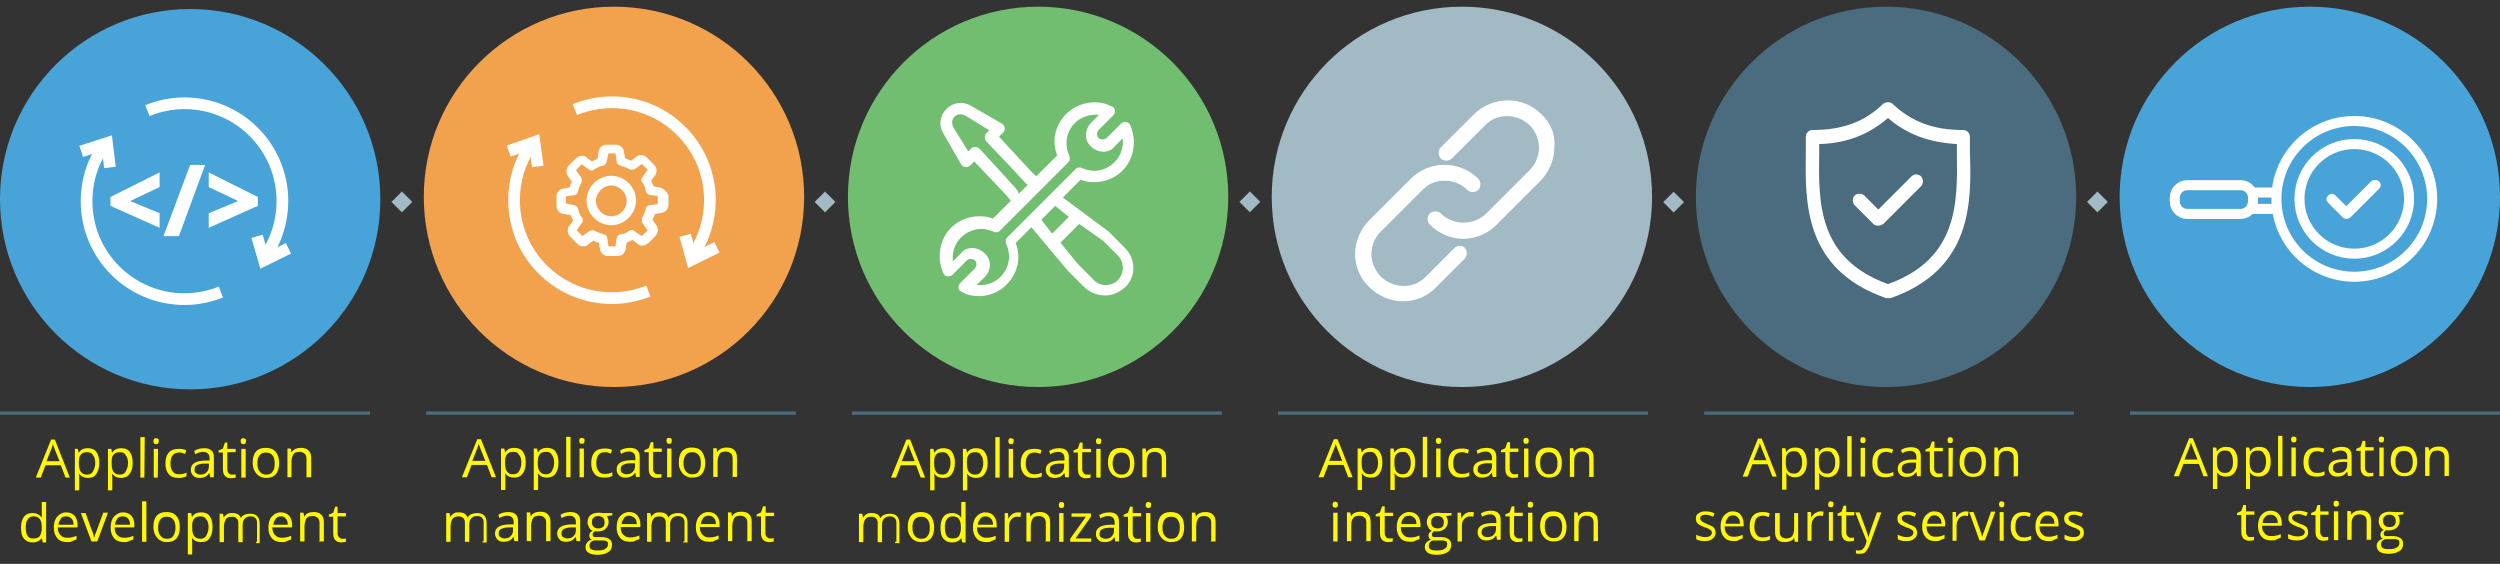<?xml version="1.0" encoding="utf-8"?>
<!-- Generator: Adobe Illustrator 25.4.1, SVG Export Plug-In . SVG Version: 6.00 Build 0)  -->
<svg version="1.1" id="Layer_1" xmlns="http://www.w3.org/2000/svg" xmlns:xlink="http://www.w3.org/1999/xlink" x="0px" y="0px"
	 viewBox="0 0 748 168.7" style="enable-background:new 0 0 748 168.7;" xml:space="preserve">
<rect x="0" y="0" width="748" height="168.7" fill="#333333" stroke="none"/>
<style type="text/css">
	.st0{enable-background:new    ;}
	.st1{fill:#FFF800;}
	.st2{fill:#48A4D8;}
	.st3{fill:#FFFFFF;stroke:#FFFFFF;stroke-width:1.5;stroke-miterlimit:10;}
	.st4{fill:none;stroke:#FFFFFF;stroke-width:3.5;stroke-miterlimit:10;}
	.st5{fill:#F2A24C;}
	.st6{fill:#FFFFFF;stroke:#FFFFFF;stroke-miterlimit:10;}
	.st7{fill:#A1BAC4;}
	.st8{fill:#FFFFFF;stroke:#FFFFFF;stroke-width:0.3;stroke-miterlimit:10;}
	.st9{fill:#4B6C7E;}
	.st10{fill:#FFFFFF;}
	.st11{fill:none;stroke:#FFFFFF;stroke-width:3;stroke-miterlimit:10;}
	.st12{fill:#48A4D8;stroke:#FFFFFF;stroke-width:3;stroke-miterlimit:10;}
	.st13{fill:#71BE71;}
	.st14{fill:none;stroke:#4B6C7E;stroke-miterlimit:10;}
</style>
<g>
	<g class="st0">
		<path class="st1" d="M19.6,142.9l-1.4-3.7h-4.6l-1.4,3.7h-1.5l4.6-11.4h1.1l4.5,11.4H19.6z M17.8,138l-1.4-3.5
			c-0.2-0.5-0.3-1-0.6-1.6c-0.1,0.5-0.2,1-0.5,1.6l-1.4,3.5H17.8z"/>
		<path class="st1" d="M26.3,143c-0.6,0-1-0.1-1.5-0.3c-0.5-0.2-0.8-0.6-1.1-0.9h-0.1c0.1,0.5,0.1,1,0.1,1.4v3.5h-1.3v-12.4h0.9
			l0.2,1.1h0.1c0.3-0.5,0.7-0.8,1.1-1c0.5-0.2,0.9-0.3,1.5-0.3c1.1,0,2.1,0.3,2.6,1.1c0.6,0.8,0.9,1.8,0.9,3.3
			c0,1.4-0.3,2.5-0.9,3.3C28.3,142.7,27.5,143,26.3,143z M26.1,135.3c-0.9,0-1.5,0.2-1.9,0.7c-0.5,0.5-0.6,1.3-0.6,2.3v0.3
			c0,1.3,0.2,2.1,0.6,2.6c0.5,0.6,1,0.8,1.9,0.8c0.7,0,1.4-0.3,1.7-0.9s0.7-1.4,0.7-2.5c0-1-0.2-1.9-0.7-2.4
			C27.5,135.5,26.9,135.3,26.1,135.3z"/>
		<path class="st1" d="M36.2,143c-0.6,0-1-0.1-1.5-0.3c-0.5-0.2-0.8-0.6-1.1-0.9h-0.1c0.1,0.5,0.1,1,0.1,1.4v3.5h-1.3v-12.4h1
			l0.2,1.1h0.1c0.3-0.5,0.7-0.8,1.1-1c0.5-0.2,0.9-0.3,1.5-0.3c1.1,0,2.1,0.3,2.6,1.1c0.6,0.8,0.9,1.8,0.9,3.3
			c0,1.4-0.3,2.5-0.9,3.3C38.1,142.7,37.2,143,36.2,143z M35.9,135.3c-0.9,0-1.5,0.2-1.9,0.7c-0.5,0.5-0.6,1.3-0.6,2.3v0.3
			c0,1.3,0.2,2.1,0.6,2.6c0.5,0.6,1,0.8,1.9,0.8c0.7,0,1.4-0.3,1.7-0.9s0.7-1.4,0.7-2.5c0-1-0.2-1.9-0.7-2.4
			C37.3,135.5,36.7,135.3,35.9,135.3z"/>
		<path class="st1" d="M43.2,142.9H42v-12.1h1.3L43.2,142.9L43.2,142.9z"/>
		<path class="st1" d="M45.9,132c0-0.3,0.1-0.6,0.2-0.7c0.1-0.1,0.3-0.2,0.6-0.2c0.2,0,0.3,0.1,0.6,0.2c0.2,0.1,0.2,0.3,0.2,0.7
			c0,0.3-0.1,0.5-0.2,0.7c-0.1,0.1-0.3,0.2-0.6,0.2c-0.2,0-0.5-0.1-0.6-0.2C46,132.5,45.9,132.3,45.9,132z M47.2,142.9H46v-8.6h1.3
			L47.2,142.9L47.2,142.9z"/>
		<path class="st1" d="M53.4,143c-1.3,0-2.2-0.3-2.9-1.1c-0.7-0.8-1-1.8-1-3.2c0-1.5,0.3-2.5,1-3.3s1.7-1.1,3-1.1
			c0.5,0,0.8,0,1.3,0.1s0.7,0.2,0.9,0.3l-0.3,1.1c-0.3-0.1-0.6-0.2-0.9-0.3c-0.3-0.1-0.7-0.1-0.9-0.1c-1.7,0-2.6,1.1-2.6,3.3
			c0,1,0.2,1.8,0.7,2.4s1,0.8,1.9,0.8c0.7,0,1.5-0.1,2.2-0.5v1.1C55,142.9,54.3,143,53.4,143z"/>
		<path class="st1" d="M62.9,142.9l-0.2-1.3h-0.1c-0.5,0.6-0.8,0.9-1.3,1.1s-0.9,0.3-1.6,0.3c-0.8,0-1.5-0.2-1.9-0.7
			c-0.5-0.5-0.7-1-0.7-1.8c0-1.7,1.4-2.6,4.1-2.7h1.5v-0.6c0-0.7-0.1-1.1-0.5-1.5c-0.3-0.3-0.8-0.5-1.4-0.5c-0.7,0-1.5,0.2-2.4,0.7
			l-0.3-1c0.5-0.2,0.9-0.5,1.4-0.6s1-0.2,1.5-0.2c1,0,1.8,0.2,2.3,0.7s0.7,1.1,0.7,2.2v5.8h-1.1V142.9z M59.9,142
			c0.8,0,1.5-0.2,1.9-0.7c0.5-0.5,0.7-1,0.7-1.8v-0.8h-1.3c-1,0-1.8,0.2-2.3,0.5c-0.5,0.2-0.7,0.7-0.7,1.4c0,0.5,0.1,0.8,0.5,1
			C59.1,141.8,59.4,142,59.9,142z"/>
		<path class="st1" d="M69.3,142c0.2,0,0.5,0,0.7,0s0.3-0.1,0.5-0.1v1c-0.1,0.1-0.3,0.1-0.6,0.1s-0.6,0.1-0.7,0.1
			c-1.6,0-2.5-0.9-2.5-2.6v-5.1h-1.3v-0.6l1.3-0.6l0.6-1.8H68v1.9h2.5v1H68v5c0,0.6,0.1,0.9,0.3,1.1C68.5,141.8,68.8,142,69.3,142z"
			/>
		<path class="st1" d="M72,132c0-0.3,0.1-0.6,0.2-0.7s0.3-0.2,0.6-0.2s0.3,0.1,0.6,0.2c0.2,0.1,0.2,0.3,0.2,0.7
			c0,0.3-0.1,0.5-0.2,0.7c-0.1,0.1-0.3,0.2-0.6,0.2s-0.5-0.1-0.6-0.2C72.1,132.5,72,132.3,72,132z M73.5,142.9h-1.3v-8.6h1.3V142.9z
			"/>
		<path class="st1" d="M83.5,138.6c0,1.4-0.3,2.5-1,3.3s-1.7,1.1-2.9,1.1c-0.8,0-1.5-0.2-2.1-0.6s-1-0.9-1.4-1.6
			c-0.3-0.7-0.5-1.5-0.5-2.4c0-1.4,0.3-2.5,1-3.3s1.7-1.1,2.9-1.1s2.2,0.3,2.9,1.1C83.2,136,83.5,137.2,83.5,138.6z M77,138.6
			c0,1.1,0.2,1.9,0.7,2.5s1,0.9,1.9,0.9s1.5-0.2,1.9-0.8c0.5-0.6,0.7-1.4,0.7-2.5s-0.2-1.9-0.7-2.5s-1.1-0.8-1.9-0.8
			s-1.5,0.2-1.9,0.8C77.2,136.8,77,137.4,77,138.6z"/>
		<path class="st1" d="M91.7,142.9v-5.5c0-0.7-0.1-1.3-0.5-1.6c-0.3-0.3-0.8-0.6-1.5-0.6c-0.9,0-1.6,0.2-1.9,0.7s-0.6,1.3-0.6,2.4
			v4.5H86v-8.6h1l0.2,1.1h0.1c0.2-0.5,0.7-0.8,1.1-1c0.5-0.2,1-0.3,1.6-0.3c1,0,1.8,0.2,2.3,0.8c0.6,0.5,0.8,1.3,0.8,2.4v5.6h-1.5
			L91.7,142.9L91.7,142.9z"/>
	</g>
	<g class="st0">
		<path class="st1" d="M12.5,161L12.5,161c-0.7,0.9-1.6,1.3-2.7,1.3s-1.9-0.3-2.6-1.1s-0.9-1.8-0.9-3.3s0.3-2.5,0.9-3.3
			s1.5-1.1,2.6-1.1s2.1,0.5,2.6,1.3h0.1v-0.6v-0.6v-3.4h1.3v12.1h-1L12.5,161z M10,161.1c0.9,0,1.5-0.2,1.9-0.7
			c0.3-0.5,0.6-1.3,0.6-2.3v-0.2c0-1.3-0.2-2.1-0.6-2.6c-0.5-0.6-1-0.8-1.9-0.8c-0.8,0-1.4,0.3-1.7,0.9c-0.5,0.6-0.6,1.4-0.6,2.5
			s0.2,1.9,0.6,2.5C8.7,161,9.2,161.1,10,161.1z"/>
		<path class="st1" d="M20.2,162.2c-1.3,0-2.3-0.3-3-1.1s-1.1-1.8-1.1-3.2c0-1.4,0.3-2.5,1-3.3s1.6-1.3,2.7-1.3c1,0,1.9,0.3,2.5,1
			s0.9,1.6,0.9,2.7v0.8h-5.9c0,1,0.2,1.7,0.8,2.3s1.1,0.8,2.1,0.8c0.9,0,1.8-0.2,2.7-0.6v1.1c-0.5,0.2-0.9,0.3-1.3,0.5
			C21.2,162.2,20.8,162.2,20.2,162.2z M19.8,154.5c-0.7,0-1.3,0.2-1.6,0.7c-0.3,0.5-0.7,1-0.7,1.8H22c0-0.8-0.2-1.5-0.6-1.8
			C21,154.7,20.5,154.5,19.8,154.5z"/>
		<path class="st1" d="M27.4,162.1l-3.2-8.6h1.4l1.8,5c0.5,1.1,0.7,1.9,0.7,2.3h0.1c0.1-0.2,0.2-0.8,0.6-1.7c0.3-0.9,1-2.7,2.1-5.7
			h1.4l-3.2,8.6h-1.6L27.4,162.1L27.4,162.1z"/>
		<path class="st1" d="M37.2,162.2c-1.3,0-2.3-0.3-3-1.1c-0.7-0.8-1.1-1.8-1.1-3.2c0-1.4,0.3-2.5,1-3.3s1.6-1.3,2.7-1.3
			c1,0,1.9,0.3,2.5,1s0.9,1.6,0.9,2.7v0.8h-5.9c0,1,0.2,1.7,0.8,2.3s1.1,0.8,2.1,0.8s1.8-0.2,2.7-0.6v1.1c-0.5,0.2-0.9,0.3-1.3,0.5
			C38.2,162.2,37.8,162.2,37.2,162.2z M36.7,154.5c-0.7,0-1.3,0.2-1.6,0.7s-0.7,1-0.7,1.8h4.5c0-0.8-0.2-1.5-0.6-1.8
			C38,154.7,37.4,154.5,36.7,154.5z"/>
		<path class="st1" d="M43.8,162.1h-1.3V150h1.3V162.1z"/>
		<path class="st1" d="M53.8,157.8c0,1.4-0.3,2.5-1,3.3s-1.7,1.1-2.9,1.1c-0.8,0-1.5-0.2-2.1-0.6s-1-0.9-1.4-1.6
			c-0.3-0.7-0.5-1.5-0.5-2.4c0-1.4,0.3-2.5,1-3.3s1.7-1.1,2.9-1.1s2.2,0.3,2.9,1.1C53.5,155.1,53.8,156.4,53.8,157.8z M47.3,157.8
			c0,1.1,0.2,1.9,0.7,2.5s1,0.9,1.9,0.9s1.5-0.2,1.9-0.8s0.7-1.4,0.7-2.5s-0.2-1.9-0.7-2.5s-1.1-0.8-1.9-0.8s-1.5,0.2-1.9,0.8
			C47.6,155.9,47.3,156.6,47.3,157.8z"/>
		<path class="st1" d="M60.1,162.2c-0.6,0-1-0.1-1.5-0.3c-0.5-0.2-0.8-0.6-1.1-0.9h-0.1c0.1,0.5,0.1,1,0.1,1.4v3.5h-1.3v-12.4h1
			l0.2,1.1h0.1c0.3-0.5,0.7-0.8,1.1-1c0.5-0.2,0.9-0.3,1.5-0.3c1.1,0,2.1,0.3,2.6,1.1c0.6,0.8,0.9,1.8,0.9,3.3
			c0,1.4-0.3,2.5-0.9,3.3C62.2,161.9,61.3,162.2,60.1,162.2z M60,154.5c-0.9,0-1.5,0.2-1.9,0.7c-0.5,0.5-0.6,1.3-0.6,2.3v0.3
			c0,1.3,0.2,2.1,0.6,2.6c0.5,0.6,1,0.8,1.9,0.8c0.7,0,1.4-0.3,1.7-0.9s0.7-1.4,0.7-2.5c0-1-0.2-1.9-0.7-2.4
			C61.3,154.7,60.7,154.5,60,154.5z"/>
		<path class="st1" d="M76.9,162.1v-5.6c0-0.7-0.1-1.1-0.5-1.5s-0.8-0.5-1.4-0.5c-0.8,0-1.4,0.2-1.8,0.7c-0.5,0.5-0.6,1.1-0.6,2.2
			v4.8h-1.3v-5.6c0-0.7-0.1-1.1-0.5-1.5s-0.8-0.5-1.4-0.5c-0.8,0-1.4,0.2-1.8,0.7c-0.3,0.5-0.6,1.3-0.6,2.4v4.5h-1.3v-8.5h1l0.2,1.1
			H67c0.2-0.5,0.6-0.7,1-1c0.5-0.3,0.9-0.3,1.5-0.3c1.4,0,2.2,0.5,2.6,1.5l0,0c0.2-0.5,0.6-0.8,1.1-1c0.6-0.2,1-0.3,1.6-0.3
			c0.9,0,1.7,0.2,2.2,0.8c0.5,0.5,0.7,1.3,0.7,2.4v5.6h-1.1v-0.4H76.9z"/>
		<path class="st1" d="M84.4,162.2c-1.3,0-2.3-0.3-3-1.1c-0.7-0.8-1.1-1.8-1.1-3.2c0-1.4,0.3-2.5,1-3.3s1.6-1.3,2.7-1.3
			c1,0,1.9,0.3,2.5,1s0.9,1.6,0.9,2.7v0.8h-5.9c0,1,0.2,1.7,0.8,2.3s1.1,0.8,2.1,0.8s1.8-0.2,2.7-0.6v1.1c-0.5,0.2-0.9,0.3-1.3,0.5
			C85.5,162.2,85,162.2,84.4,162.2z M84.1,154.5c-0.7,0-1.3,0.2-1.6,0.7c-0.3,0.5-0.7,1-0.7,1.8h4.3c0-0.8-0.2-1.5-0.6-1.8
			C85.2,154.7,84.8,154.5,84.1,154.5z"/>
		<path class="st1" d="M95.6,162.1v-5.5c0-0.7-0.1-1.3-0.5-1.6c-0.3-0.3-0.8-0.6-1.5-0.6c-0.9,0-1.6,0.2-1.9,0.7s-0.6,1.3-0.6,2.4
			v4.5h-1.3v-8.6h1l0.2,1.1h0.1c0.2-0.5,0.7-0.8,1.1-1c0.5-0.2,1-0.3,1.6-0.3c1,0,1.8,0.2,2.3,0.8c0.6,0.5,0.8,1.3,0.8,2.4v5.6h-1.5
			v0.1H95.6z"/>
		<path class="st1" d="M102.3,161.2c0.2,0,0.5,0,0.7,0s0.3-0.1,0.5-0.1v1c-0.1,0.1-0.3,0.1-0.6,0.1s-0.6,0.1-0.7,0.1
			c-1.6,0-2.5-0.9-2.5-2.6v-5.1h-1.3V154l1.3-0.6l0.6-1.8h0.7v1.9h2.5v1H101v5c0,0.6,0.1,0.9,0.3,1.1S101.9,161.2,102.3,161.2z"/>
	</g>
</g>
<circle class="st2" cx="56.9" cy="59.6" r="56.9"/>
<g>
	<path class="st3" d="M47,67l-13.2-5.9v-1.7L47,52.8v2.7l-9.9,4.7l9.9,4.1V67z"/>
	<path class="st3" d="M60.3,50.1L53,69.9h-3l7.4-19.8L60.3,50.1L60.3,50.1z"/>
	<path class="st3" d="M63.2,64.3l9.9-4.1l-9.9-4.7v-2.7l13.2,6.6v1.7L63.2,67C63.2,67,63.2,64.3,63.2,64.3z"/>
</g>
<g>
	<path class="st4" d="M66.1,87.4c-3.4,1.3-7,2.1-10.9,2.1c-16.2,0-29.3-13.1-29.3-29.3c0-6.1,1.8-11.7,5-16.3"/>
	<path class="st4" d="M44.1,33.1c3.4-1.4,7.2-2.2,11.1-2.2c16.2,0,29.3,13.1,29.3,29.3c0,6.1-1.9,11.7-5,16.4"/>
	<polyline class="st4" points="24.3,45.3 32,42.8 32.9,50.1 	"/>
	<polyline class="st4" points="86.3,74.3 79,77.9 76.9,70.7 	"/>
</g>
<g>
	<g>
		<path class="st1" d="M147.1,142.8l-1.4-3.7h-4.6l-1.4,3.7h-1.5l4.6-11.4h1.1l4.5,11.4H147.1z M145.2,137.9l-1.4-3.5
			c-0.2-0.5-0.3-1-0.6-1.6c-0.1,0.5-0.2,1-0.5,1.6l-1.4,3.5H145.2z"/>
		<path class="st1" d="M153.8,142.9c-0.6,0-1-0.1-1.5-0.3c-0.5-0.2-0.8-0.6-1.1-0.9h-0.1c0.1,0.5,0.1,1,0.1,1.4v3.5h-1.3v-12.4h1
			l0.2,1.1h0.1c0.3-0.5,0.7-0.8,1.1-1s0.9-0.3,1.5-0.3c1.1,0,2.1,0.3,2.6,1.1c0.6,0.8,0.9,1.8,0.9,3.3c0,1.4-0.3,2.5-0.9,3.3
			C155.7,142.6,154.9,142.9,153.8,142.9z M153.6,135.2c-0.9,0-1.5,0.2-1.9,0.7s-0.6,1.3-0.6,2.3v0.3c0,1.3,0.2,2.1,0.6,2.6
			c0.5,0.6,1,0.8,1.9,0.8c0.7,0,1.4-0.3,1.7-0.9s0.7-1.4,0.7-2.5c0-1-0.2-1.9-0.7-2.4C154.9,135.4,154.4,135.2,153.6,135.2z"/>
		<path class="st1" d="M163.6,142.9c-0.6,0-1-0.1-1.5-0.3c-0.5-0.2-0.8-0.6-1.1-0.9h-0.1c0.1,0.5,0.1,1,0.1,1.4v3.5h-1.3v-12.4h1
			l0.2,1.1h0.1c0.3-0.5,0.7-0.8,1.1-1c0.5-0.2,0.9-0.3,1.5-0.3c1.1,0,2.1,0.3,2.6,1.1c0.6,0.8,0.9,1.8,0.9,3.3
			c0,1.4-0.3,2.5-0.9,3.3C165.6,142.6,164.6,142.9,163.6,142.9z M163.4,135.2c-0.9,0-1.5,0.2-1.9,0.7s-0.6,1.3-0.6,2.3v0.3
			c0,1.3,0.2,2.1,0.6,2.6c0.5,0.6,1,0.8,1.9,0.8c0.7,0,1.4-0.3,1.7-0.9s0.7-1.4,0.7-2.5c0-1-0.2-1.9-0.7-2.4
			C164.8,135.4,164.2,135.2,163.4,135.2z"/>
		<path class="st1" d="M170.7,142.8h-1.3v-12.1h1.3V142.8z"/>
		<path class="st1" d="M173.3,131.9c0-0.3,0.1-0.6,0.2-0.7c0.1-0.1,0.3-0.2,0.6-0.2c0.2,0,0.3,0.1,0.6,0.2c0.2,0.1,0.2,0.3,0.2,0.7
			s-0.1,0.5-0.2,0.7c-0.1,0.1-0.3,0.2-0.6,0.2c-0.2,0-0.5-0.1-0.6-0.2C173.4,132.4,173.3,132.2,173.3,131.9z M174.7,142.8h-1.3v-8.6
			h1.3V142.8z"/>
		<path class="st1" d="M180.8,142.9c-1.3,0-2.2-0.3-2.9-1.1c-0.7-0.8-1-1.8-1-3.2c0-1.5,0.3-2.5,1-3.3s1.7-1.1,3-1.1
			c0.5,0,0.8,0,1.3,0.1s0.7,0.2,0.9,0.3l-0.3,1.1c-0.3-0.1-0.6-0.2-0.9-0.3s-0.7-0.1-0.9-0.1c-1.7,0-2.6,1.1-2.6,3.3
			c0,1,0.2,1.8,0.7,2.4s1,0.8,1.9,0.8c0.7,0,1.5-0.1,2.2-0.5v1.1C182.4,142.8,181.8,142.9,180.8,142.9z"/>
		<path class="st1" d="M190.3,142.8l-0.2-1.3H190c-0.5,0.6-0.8,0.9-1.3,1.1s-0.9,0.3-1.6,0.3c-0.8,0-1.5-0.2-1.9-0.7
			c-0.5-0.5-0.7-1-0.7-1.8c0-1.7,1.4-2.6,4.1-2.7h1.5v-0.6c0-0.7-0.1-1.1-0.5-1.5c-0.3-0.3-0.8-0.5-1.4-0.5c-0.7,0-1.5,0.2-2.4,0.7
			l-0.3-1c0.5-0.2,0.9-0.5,1.4-0.6s1-0.2,1.5-0.2c1,0,1.8,0.2,2.3,0.7s0.7,1.1,0.7,2.2v5.8h-1.1V142.8z M187.4,141.9
			c0.8,0,1.5-0.2,1.9-0.7c0.5-0.5,0.7-1,0.7-1.8v-0.8h-1.3c-1,0-1.8,0.2-2.3,0.5c-0.5,0.2-0.7,0.7-0.7,1.4c0,0.5,0.1,0.8,0.5,1
			C186.6,141.7,186.9,141.9,187.4,141.9z"/>
		<path class="st1" d="M196.7,141.9c0.2,0,0.5,0,0.7,0s0.3-0.1,0.5-0.1v1c-0.1,0.1-0.3,0.1-0.6,0.1s-0.6,0.1-0.7,0.1
			c-1.6,0-2.5-0.9-2.5-2.6v-5.1h-1.3v-0.6l1.3-0.6l0.6-1.8h0.8v1.9h2.5v1h-2.6v5c0,0.6,0.1,0.9,0.3,1.1
			C195.9,141.7,196.3,141.9,196.7,141.9z"/>
		<path class="st1" d="M199.4,131.9c0-0.3,0.1-0.6,0.2-0.7c0.1-0.1,0.3-0.2,0.6-0.2c0.2,0,0.3,0.1,0.6,0.2c0.2,0.1,0.2,0.3,0.2,0.7
			s-0.1,0.5-0.2,0.7c-0.1,0.1-0.3,0.2-0.6,0.2c-0.2,0-0.5-0.1-0.6-0.2C199.6,132.4,199.4,132.2,199.4,131.9z M200.9,142.8h-1.3v-8.6
			h1.3V142.8z"/>
		<path class="st1" d="M211,138.5c0,1.4-0.3,2.5-1,3.3s-1.7,1.1-2.9,1.1c-0.8,0-1.5-0.2-2.1-0.6c-0.6-0.3-1-0.9-1.4-1.6
			s-0.5-1.5-0.5-2.4c0-1.4,0.3-2.5,1-3.3s1.7-1.1,2.9-1.1s2.2,0.3,2.9,1.1C210.6,135.9,211,137.1,211,138.5z M204.5,138.5
			c0,1.1,0.2,1.9,0.7,2.5s1,0.9,1.9,0.9s1.5-0.2,1.9-0.8c0.5-0.6,0.7-1.4,0.7-2.5s-0.2-1.9-0.7-2.5s-1.1-0.8-1.9-0.8
			s-1.5,0.2-1.9,0.8S204.5,137.3,204.5,138.5z"/>
		<path class="st1" d="M219.2,142.8v-5.5c0-0.7-0.1-1.3-0.5-1.6c-0.3-0.3-0.8-0.6-1.5-0.6c-0.9,0-1.6,0.2-1.9,0.7s-0.6,1.3-0.6,2.4
			v4.5h-1.3v-8.6h1l0.2,1.1h0.1c0.2-0.5,0.7-0.8,1.1-1c0.5-0.2,1-0.3,1.6-0.3c1,0,1.8,0.2,2.3,0.8c0.6,0.5,0.8,1.3,0.8,2.4v5.6H219
			v0.1H219.2z"/>
	</g>
	<g>
		<path class="st1" d="M144.7,162v-5.6c0-0.7-0.1-1.1-0.5-1.5c-0.3-0.3-0.8-0.5-1.4-0.5c-0.8,0-1.4,0.2-1.8,0.7
			c-0.5,0.5-0.6,1.1-0.6,2.2v4.8h-1.3v-5.6c0-0.7-0.1-1.1-0.5-1.5c-0.3-0.3-0.8-0.5-1.4-0.5c-0.8,0-1.4,0.2-1.8,0.7
			c-0.3,0.5-0.6,1.3-0.6,2.4v4.5h-1.3v-8.6h1l0.2,1.1h0.1c0.2-0.5,0.6-0.7,1-1s0.9-0.3,1.5-0.3c1.4,0,2.2,0.5,2.6,1.5h0.1
			c0.2-0.5,0.6-0.8,1.1-1c0.6-0.2,1-0.3,1.6-0.3c0.9,0,1.7,0.2,2.2,0.8c0.5,0.5,0.7,1.3,0.7,2.4v5.6h-1.3V162H144.7z"/>
		<path class="st1" d="M153.9,162l-0.2-1.3h-0.1c-0.5,0.6-0.8,0.9-1.3,1.1s-0.9,0.3-1.6,0.3c-0.8,0-1.5-0.2-1.9-0.7s-0.7-1-0.7-1.8
			c0-1.7,1.4-2.6,4.1-2.7h1.5v-0.6c0-0.7-0.1-1.1-0.5-1.5c-0.3-0.3-0.8-0.5-1.4-0.5c-0.7,0-1.5,0.2-2.4,0.7l-0.3-1
			c0.5-0.2,0.9-0.5,1.4-0.6s1-0.2,1.5-0.2c1,0,1.8,0.2,2.3,0.7s0.7,1.1,0.7,2.2v5.8h-1.1V162z M150.9,161.1c0.8,0,1.5-0.2,1.9-0.7
			c0.5-0.5,0.7-1,0.7-1.8v-0.8h-1.3c-1,0-1.8,0.2-2.3,0.5c-0.5,0.2-0.7,0.7-0.7,1.4c0,0.5,0.1,0.8,0.5,1S150.5,161.1,150.9,161.1z"
			/>
		<path class="st1" d="M163.4,162v-5.5c0-0.7-0.1-1.3-0.5-1.6c-0.3-0.3-0.8-0.6-1.5-0.6c-0.9,0-1.6,0.2-1.9,0.7
			c-0.3,0.5-0.6,1.3-0.6,2.4v4.5h-1.3v-8.6h1l0.2,1.1h0.1c0.2-0.5,0.7-0.8,1.1-1c0.5-0.2,1-0.3,1.6-0.3c1,0,1.8,0.2,2.3,0.8
			c0.6,0.5,0.8,1.3,0.8,2.4v5.6h-1.5v0.1H163.4z"/>
		<path class="st1" d="M172.5,162l-0.2-1.3h-0.1c-0.5,0.6-0.8,0.9-1.3,1.1s-0.9,0.3-1.6,0.3c-0.8,0-1.5-0.2-1.9-0.7s-0.7-1-0.7-1.8
			c0-1.7,1.4-2.6,4.1-2.7h1.5v-0.6c0-0.7-0.1-1.1-0.5-1.5c-0.3-0.3-0.8-0.5-1.4-0.5c-0.7,0-1.5,0.2-2.4,0.7l-0.3-1
			c0.5-0.2,0.9-0.5,1.4-0.6s1-0.2,1.5-0.2c1,0,1.8,0.2,2.3,0.7s0.7,1.1,0.7,2.2v5.8h-1.1V162z M169.7,161.1c0.8,0,1.5-0.2,1.9-0.7
			c0.5-0.5,0.7-1,0.7-1.8v-0.8H171c-1,0-1.8,0.2-2.3,0.5c-0.5,0.2-0.7,0.7-0.7,1.4c0,0.5,0.1,0.8,0.5,1
			C168.9,160.8,169.1,161.1,169.7,161.1z"/>
		<path class="st1" d="M183.2,153.4v0.8l-1.6,0.2c0.1,0.2,0.2,0.5,0.3,0.7c0.1,0.3,0.2,0.6,0.2,1c0,0.8-0.3,1.5-0.9,2.1
			c-0.6,0.6-1.4,0.8-2.4,0.8c-0.2,0-0.5,0-0.7-0.1c-0.6,0.3-0.8,0.7-0.8,1.1c0,0.2,0.1,0.5,0.3,0.6s0.6,0.1,1,0.1h1.5
			c0.9,0,1.6,0.2,2.2,0.6s0.8,0.9,0.8,1.7c0,0.9-0.3,1.7-1.1,2.2s-1.8,0.8-3.3,0.8c-1.1,0-1.9-0.2-2.6-0.6s-0.9-1-0.9-1.7
			c0-0.6,0.1-0.9,0.5-1.4c0.3-0.5,0.8-0.7,1.4-0.8c-0.2-0.1-0.5-0.2-0.6-0.5c-0.1-0.2-0.2-0.5-0.2-0.7c0-0.3,0.1-0.6,0.2-0.8
			c0.1-0.2,0.5-0.5,0.8-0.7c-0.5-0.2-0.8-0.5-1-0.9c-0.2-0.5-0.5-0.9-0.5-1.5c0-0.9,0.2-1.7,0.8-2.2s1.4-0.8,2.4-0.8
			c0.5,0,0.8,0,1.3,0.1h3L183.2,153.4L183.2,153.4z M176.4,163.4c0,0.5,0.2,0.8,0.6,1s0.9,0.3,1.7,0.3c1.1,0,1.9-0.1,2.4-0.5
			c0.6-0.3,0.8-0.8,0.8-1.4c0-0.5-0.1-0.8-0.5-0.9c-0.3-0.2-0.8-0.2-1.6-0.2h-1.6c-0.6,0-1,0.1-1.4,0.5S176.4,162.9,176.4,163.4z
			 M177.1,156.2c0,0.6,0.1,1,0.5,1.4c0.3,0.3,0.8,0.5,1.4,0.5c1.3,0,1.9-0.6,1.9-1.8s-0.7-1.9-1.9-1.9c-0.6,0-1,0.1-1.4,0.5
			S177.1,155.5,177.1,156.2z"/>
		<path class="st1" d="M188.6,162.1c-1.3,0-2.3-0.3-3-1.1c-0.7-0.8-1.1-1.8-1.1-3.2c0-1.4,0.3-2.5,1-3.3s1.6-1.3,2.7-1.3
			c1,0,1.9,0.3,2.5,1s0.9,1.6,0.9,2.7v0.8h-5.9c0,1,0.2,1.7,0.8,2.3c0.6,0.6,1.1,0.8,2.1,0.8c0.9,0,1.8-0.2,2.7-0.6v1.1
			c-0.5,0.2-0.9,0.3-1.3,0.5C189.6,162.1,189.2,162.1,188.6,162.1z M188.3,154.3c-0.7,0-1.3,0.2-1.6,0.7s-0.7,1-0.7,1.8h4.5
			c0-0.8-0.2-1.5-0.6-1.8C189.4,154.6,188.8,154.3,188.3,154.3z"/>
		<path class="st1" d="M204.8,162v-5.6c0-0.7-0.1-1.1-0.5-1.5c-0.3-0.3-0.8-0.5-1.4-0.5c-0.8,0-1.4,0.2-1.8,0.7
			c-0.5,0.5-0.6,1.1-0.6,2.2v4.8h-1.3v-5.6c0-0.7-0.1-1.1-0.5-1.5c-0.3-0.3-0.8-0.5-1.4-0.5c-0.8,0-1.4,0.2-1.8,0.7
			c-0.3,0.5-0.6,1.3-0.6,2.4v4.5h-1.3v-8.6h1l0.2,1.1h0.1c0.2-0.5,0.6-0.7,1-1s0.9-0.3,1.5-0.3c1.4,0,2.2,0.5,2.6,1.5h0.1
			c0.2-0.5,0.6-0.8,1.1-1c0.6-0.2,1-0.3,1.6-0.3c0.9,0,1.7,0.2,2.2,0.8c0.5,0.5,0.7,1.3,0.7,2.4v5.6h-1.3V162H204.8z"/>
		<path class="st1" d="M212.3,162.1c-1.3,0-2.3-0.3-3-1.1s-1.1-1.8-1.1-3.2c0-1.4,0.3-2.5,1-3.3s1.6-1.3,2.7-1.3c1,0,1.9,0.3,2.5,1
			s0.9,1.6,0.9,2.7v0.8h-5.9c0,1,0.2,1.7,0.8,2.3c0.6,0.6,1.1,0.8,2.1,0.8c0.9,0,1.8-0.2,2.7-0.6v1.1c-0.5,0.2-0.9,0.3-1.3,0.5
			C213.5,162.1,212.9,162.1,212.3,162.1z M212,154.3c-0.7,0-1.3,0.2-1.6,0.7s-0.7,1-0.7,1.8h4.5c0-0.8-0.2-1.5-0.6-1.8
			C213.3,154.6,212.7,154.3,212,154.3z"/>
		<path class="st1" d="M223.6,162v-5.5c0-0.7-0.1-1.3-0.5-1.6s-0.8-0.6-1.5-0.6c-0.9,0-1.6,0.2-1.9,0.7c-0.3,0.5-0.6,1.3-0.6,2.4
			v4.5h-1.3v-8.6h1l0.2,1.1h0.1c0.2-0.5,0.7-0.8,1.1-1s1-0.3,1.6-0.3c1,0,1.8,0.2,2.3,0.8c0.6,0.5,0.8,1.3,0.8,2.4v5.6h-1.5v0.1
			H223.6z"/>
		<path class="st1" d="M230.3,161.1c0.2,0,0.5,0,0.7,0s0.3-0.1,0.5-0.1v1c-0.1,0.1-0.3,0.1-0.6,0.1c-0.2,0-0.6,0.1-0.7,0.1
			c-1.6,0-2.5-0.9-2.5-2.6v-5.1h-1.3v-0.6l1.3-0.6l0.6-1.8h0.8v1.9h2.5v1H229v5c0,0.6,0.1,0.9,0.3,1.1
			C229.6,160.8,229.9,161.1,230.3,161.1z"/>
	</g>
</g>
<circle class="st5" cx="183.7" cy="58.9" r="56.9"/>
<g>
	<g>
		<g>
			<path class="st6" d="M197.4,56.6l-2.2-0.4c-0.3-0.7-0.6-1.5-1-2.2l1.4-1.8c0.6-0.8,0.4-1.9-0.3-2.6l-2.1-2.1
				c-0.4-0.4-0.8-0.6-1.4-0.6c-0.4,0-0.8,0.1-1.1,0.4l-1.9,1.4c-0.7-0.4-1.5-0.7-2.2-1l-0.4-2.2c-0.1-1-1-1.7-1.9-1.7h-2.8
				c-1,0-1.8,0.7-1.9,1.7l-0.4,2.4c-0.7,0.3-1.5,0.6-2.2,1l-1.8-1.4c-0.3-0.3-0.7-0.4-1.1-0.4c-0.6,0-1,0.3-1.4,0.6l-2.1,2.1
				c-0.7,0.7-0.8,1.8-0.3,2.6l1.4,1.9c-0.4,0.7-0.7,1.4-0.8,2.2l-2.2,0.4c-1,0.1-1.7,1-1.7,1.9v2.8c0,1,0.7,1.8,1.7,1.9l2.4,0.4
				c0.3,0.7,0.6,1.5,1,2.2l-1.4,1.8c-0.6,0.8-0.4,1.9,0.3,2.6l2.1,2.1c0.4,0.4,0.8,0.6,1.4,0.6c0.4,0,0.8-0.1,1.1-0.4l1.9-1.4
				c0.7,0.4,1.4,0.7,2.1,0.8l0.4,2.2c0.1,1,1,1.7,1.9,1.7h2.9c1,0,1.8-0.7,1.9-1.7l0.4-2.2c0.7-0.3,1.5-0.6,2.2-1l1.8,1.4
				c0.3,0.3,0.7,0.4,1.1,0.4l0,0c0.6,0,1-0.3,1.4-0.6l2.1-2.1c0.7-0.7,0.8-1.8,0.3-2.6l-1.4-1.9c0.4-0.7,0.7-1.4,1-2.2l2.2-0.4
				c1-0.1,1.7-1,1.7-1.9v-2.8C199.1,57.7,198.4,56.9,197.4,56.6z M197.3,61.4c0,0.1,0,0.1-0.1,0.1l-2.8,0.4c-0.4,0-0.7,0.3-0.7,0.7
				c-0.3,1-0.7,1.9-1.1,2.8c-0.1,0.3-0.1,0.7,0,1l1.7,2.4c0,0,0,0.1,0,0.3l-2.1,2.1H192h-0.1l-2.4-1.7c-0.3-0.3-0.7-0.3-1,0
				c-0.8,0.6-1.8,1-2.8,1.1c-0.4,0.1-0.6,0.4-0.7,0.7l-0.4,2.8c0,0.1-0.1,0.1-0.1,0.1h-2.8c-0.1,0-0.1,0-0.1-0.1l-0.4-2.8
				c0-0.4-0.3-0.7-0.7-0.7c-1-0.3-1.9-0.7-2.8-1.1c-0.1-0.1-0.3-0.1-0.4-0.1s-0.4,0-0.6,0.1l-2.4,1.7c0,0,0,0-0.1,0h-0.1l-2.1-2.1
				c0,0,0-0.1,0-0.3l1.7-2.4c0.3-0.3,0.3-0.7,0-1c-0.6-0.8-1-1.8-1.2-2.8c-0.1-0.3-0.4-0.6-0.7-0.7l-2.9-0.6c-0.1,0-0.1-0.1-0.1-0.1
				v-2.8c0-0.1,0-0.1,0.1-0.1l2.8-0.4c0.4,0,0.7-0.3,0.7-0.7c0.3-1,0.7-1.9,1.1-2.8c0.1-0.3,0.1-0.7,0-1l-1.7-2.4c0,0,0-0.1,0-0.3
				l2.1-2.1h0.1h0.1l2.4,1.7c0.3,0.3,0.7,0.3,1,0c0.8-0.6,1.8-1,2.8-1.2c0.3-0.1,0.6-0.4,0.7-0.7l0.6-2.9c0-0.1,0.1-0.1,0.1-0.1h2.8
				c0.1,0,0.1,0,0.1,0.1l0.4,2.8c0,0.4,0.3,0.7,0.7,0.7c1,0.3,1.9,0.7,2.9,1.2c0.3,0.1,0.7,0.1,1,0l2.4-1.7c0,0,0,0,0.1,0h0.1
				l2.1,2.1c0,0,0,0.1,0,0.3l-1.7,2.4c-0.3,0.3-0.3,0.7,0,1c0.6,0.8,1,1.8,1.1,2.8c0.1,0.4,0.4,0.6,0.7,0.7l2.8,0.4
				c0.1,0,0.1,0.1,0.1,0.1L197.3,61.4L197.3,61.4z"/>
			<path class="st6" d="M182.9,53.1c-3.9,0-6.9,3.2-6.9,6.9s3.2,6.9,6.9,6.9s6.9-3.2,6.9-6.9C189.8,56.3,186.7,53.1,182.9,53.1z
				 M182.9,65.2c-2.8,0-5.1-2.4-5.1-5.1s2.4-5.1,5.1-5.1s5.1,2.4,5.1,5.1S185.8,65.2,182.9,65.2z"/>
		</g>
	</g>
</g>
<g>
	<g class="st0">
		<path class="st1" d="M403.4,142.8l-1.4-3.7h-4.6l-1.4,3.7h-1.5l4.6-11.4h1.1l4.5,11.4H403.4z M401.6,137.9l-1.4-3.5
			c-0.2-0.5-0.3-1-0.6-1.6c-0.1,0.5-0.2,1-0.5,1.6l-1.4,3.5H401.6z"/>
		<path class="st1" d="M410.1,142.9c-0.6,0-1-0.1-1.5-0.3c-0.5-0.2-0.8-0.6-1.1-0.9h-0.1c0.1,0.5,0.1,1,0.1,1.4v3.5h-1.3v-12.4h1
			l0.2,1.1h0.1c0.3-0.5,0.7-0.8,1.1-1c0.5-0.2,0.9-0.3,1.5-0.3c1.1,0,2.1,0.3,2.6,1.1c0.6,0.8,0.9,1.8,0.9,3.3
			c0,1.4-0.3,2.5-0.9,3.3C412.1,142.6,411.3,142.9,410.1,142.9z M409.9,135.2c-0.9,0-1.5,0.2-1.9,0.7c-0.5,0.5-0.6,1.3-0.6,2.3v0.3
			c0,1.3,0.2,2.1,0.6,2.6c0.5,0.6,1,0.8,1.9,0.8c0.7,0,1.4-0.3,1.7-0.9c0.5-0.6,0.7-1.4,0.7-2.5c0-1-0.2-1.9-0.7-2.4
			C411.3,135.4,410.7,135.2,409.9,135.2z"/>
		<path class="st1" d="M419.9,142.9c-0.6,0-1-0.1-1.5-0.3c-0.5-0.2-0.8-0.6-1.1-0.9h-0.1c0.1,0.5,0.1,1,0.1,1.4v3.5H416v-12.4h1
			l0.2,1.1h0.1c0.3-0.5,0.7-0.8,1.1-1c0.5-0.2,0.9-0.3,1.5-0.3c1.1,0,2.1,0.3,2.6,1.1c0.6,0.8,0.9,1.8,0.9,3.3
			c0,1.4-0.3,2.5-0.9,3.3C421.9,142.6,421,142.9,419.9,142.9z M419.7,135.2c-0.9,0-1.5,0.2-1.9,0.7c-0.5,0.5-0.6,1.3-0.6,2.3v0.3
			c0,1.3,0.2,2.1,0.6,2.6c0.5,0.6,1,0.8,1.9,0.8c0.7,0,1.4-0.3,1.7-0.9c0.5-0.6,0.7-1.4,0.7-2.5c0-1-0.2-1.9-0.7-2.4
			C421.1,135.4,420.5,135.2,419.7,135.2z"/>
		<path class="st1" d="M427,142.8h-1.3v-12.1h1.3V142.8z"/>
		<path class="st1" d="M429.6,131.9c0-0.3,0.1-0.6,0.2-0.7s0.3-0.2,0.6-0.2s0.3,0.1,0.6,0.2c0.1,0.1,0.2,0.3,0.2,0.7
			s-0.1,0.5-0.2,0.7c-0.1,0.1-0.3,0.2-0.6,0.2s-0.5-0.1-0.6-0.2C429.7,132.4,429.6,132.2,429.6,131.9z M431,142.8h-1.3v-8.6h1.3
			V142.8z"/>
		<path class="st1" d="M437.2,142.9c-1.3,0-2.2-0.3-2.9-1.1c-0.7-0.8-1-1.8-1-3.2c0-1.5,0.3-2.5,1-3.3s1.7-1.1,3-1.1
			c0.5,0,0.8,0,1.3,0.1s0.7,0.2,0.9,0.3l-0.3,1.1c-0.3-0.1-0.6-0.2-0.9-0.3s-0.7-0.1-0.9-0.1c-1.7,0-2.6,1.1-2.6,3.3
			c0,1,0.2,1.8,0.7,2.4s1,0.8,1.9,0.8c0.7,0,1.5-0.1,2.2-0.5v1.1C438.8,142.8,438.1,142.9,437.2,142.9z"/>
		<path class="st1" d="M446.6,142.8l-0.2-1.3h-0.1c-0.5,0.6-0.8,0.9-1.3,1.1s-0.9,0.3-1.6,0.3c-0.8,0-1.5-0.2-1.9-0.7
			c-0.5-0.5-0.7-1-0.7-1.8c0-1.7,1.4-2.6,4.1-2.7h1.5v-0.6c0-0.7-0.1-1.1-0.5-1.5s-0.8-0.5-1.4-0.5c-0.7,0-1.5,0.2-2.4,0.7l-0.3-1
			c0.5-0.2,0.9-0.5,1.4-0.6s1-0.2,1.5-0.2c1,0,1.8,0.2,2.3,0.7s0.7,1.1,0.7,2.2v5.8h-1.1V142.8z M443.8,141.9c0.8,0,1.5-0.2,1.9-0.7
			c0.5-0.5,0.7-1,0.7-1.8v-0.8h-1.3c-1,0-1.8,0.2-2.3,0.5c-0.5,0.2-0.7,0.7-0.7,1.4c0,0.5,0.1,0.8,0.5,1
			C442.9,141.8,443.2,141.9,443.8,141.9z"/>
		<path class="st1" d="M453,141.9c0.2,0,0.5,0,0.7,0s0.3-0.1,0.5-0.1v1c-0.1,0.1-0.3,0.1-0.6,0.1s-0.6,0.1-0.7,0.1
			c-1.6,0-2.5-0.9-2.5-2.6v-5.1h-1.3v-0.6l1.3-0.6l0.6-1.8h0.8v1.9h2.5v1h-2.6v5c0,0.6,0.1,0.9,0.3,1.1
			C452.2,141.7,452.6,141.9,453,141.9z"/>
		<path class="st1" d="M455.8,131.9c0-0.3,0.1-0.6,0.2-0.7s0.3-0.2,0.6-0.2s0.3,0.1,0.6,0.2c0.1,0.1,0.2,0.3,0.2,0.7
			s-0.1,0.5-0.2,0.7c-0.1,0.1-0.3,0.2-0.6,0.2s-0.5-0.1-0.6-0.2C455.9,132.4,455.8,132.2,455.8,131.9z M457.3,142.8H456v-8.6h1.3
			V142.8z"/>
		<path class="st1" d="M467.3,138.5c0,1.4-0.3,2.5-1,3.3s-1.7,1.1-2.9,1.1c-0.8,0-1.5-0.2-2.1-0.6s-1-0.9-1.4-1.6
			c-0.3-0.7-0.5-1.5-0.5-2.4c0-1.4,0.3-2.5,1-3.3s1.7-1.1,2.9-1.1c1.1,0,2.2,0.3,2.9,1.1C467,136.1,467.3,137.1,467.3,138.5z
			 M460.8,138.5c0,1.1,0.2,1.9,0.7,2.5s1,0.9,1.9,0.9c0.8,0,1.5-0.2,1.9-0.8c0.5-0.6,0.7-1.4,0.7-2.5s-0.2-1.9-0.7-2.5
			s-1.1-0.8-1.9-0.8s-1.5,0.2-1.9,0.8C461,136.5,460.8,137.3,460.8,138.5z"/>
		<path class="st1" d="M475.5,142.8v-5.5c0-0.7-0.1-1.3-0.5-1.6c-0.3-0.3-0.8-0.6-1.5-0.6c-0.9,0-1.6,0.2-1.9,0.7
			c-0.5,0.5-0.6,1.3-0.6,2.4v4.5h-1.3v-8.6h1l0.2,1.1h0.1c0.2-0.5,0.7-0.8,1.1-1c0.5-0.2,1-0.3,1.6-0.3c1,0,1.8,0.2,2.3,0.8
			c0.6,0.5,0.8,1.3,0.8,2.4v5.6h-1.5v0.1H475.5z"/>
	</g>
	<g class="st0">
		<path class="st1" d="M398.7,151c0-0.3,0.1-0.6,0.2-0.7s0.3-0.2,0.6-0.2c0.2,0,0.3,0.1,0.6,0.2c0.1,0.1,0.2,0.3,0.2,0.7
			s-0.1,0.5-0.2,0.7c-0.1,0.1-0.3,0.2-0.6,0.2c-0.2,0-0.5-0.1-0.6-0.2C398.8,151.6,398.7,151.4,398.7,151z M400.2,162h-1.3v-8.6h1.3
			V162z"/>
		<path class="st1" d="M408.8,162v-5.5c0-0.7-0.1-1.3-0.5-1.6s-0.8-0.6-1.5-0.6c-0.9,0-1.6,0.2-1.9,0.7c-0.5,0.5-0.6,1.3-0.6,2.4
			v4.5H403v-8.6h1l0.2,1.1h0.1c0.2-0.5,0.7-0.8,1.1-1c0.5-0.2,1-0.3,1.6-0.3c1,0,1.8,0.2,2.3,0.8c0.6,0.5,0.8,1.3,0.8,2.4v5.6h-1.5
			v0.1H408.8z"/>
		<path class="st1" d="M415.5,161.1c0.2,0,0.5,0,0.7,0s0.3-0.1,0.5-0.1v1c-0.1,0.1-0.3,0.1-0.6,0.1c-0.2,0-0.6,0.1-0.7,0.1
			c-1.6,0-2.5-0.9-2.5-2.6v-5.1h-1.3v-0.6l1.3-0.6l0.6-1.8h0.8v1.9h2.5v1h-2.5v5c0,0.6,0.1,0.9,0.3,1.1
			C414.7,160.8,415,161.1,415.5,161.1z"/>
		<path class="st1" d="M422,162.1c-1.3,0-2.3-0.3-3-1.1c-0.7-0.8-1.1-1.8-1.1-3.2c0-1.4,0.3-2.5,1-3.3s1.6-1.3,2.7-1.3
			c1,0,1.9,0.3,2.5,1s0.9,1.6,0.9,2.7v0.8h-5.9c0,1,0.2,1.7,0.8,2.3c0.5,0.6,1.1,0.8,2.1,0.8s1.8-0.2,2.7-0.6v1.1
			c-0.5,0.2-0.9,0.3-1.3,0.5C423,162.1,422.6,162.1,422,162.1z M421.6,154.3c-0.7,0-1.3,0.2-1.6,0.7c-0.5,0.5-0.7,1-0.7,1.8h4.5
			c0-0.8-0.2-1.5-0.6-1.8C422.8,154.6,422.3,154.3,421.6,154.3z"/>
		<path class="st1" d="M434.3,153.4v0.8l-1.6,0.2c0.1,0.2,0.2,0.5,0.3,0.7c0.1,0.3,0.2,0.6,0.2,1c0,0.8-0.3,1.5-0.9,2.1
			c-0.6,0.5-1.4,0.8-2.4,0.8c-0.2,0-0.5,0-0.7-0.1c-0.6,0.3-0.8,0.7-0.8,1.1c0,0.2,0.1,0.5,0.3,0.6c0.2,0.1,0.6,0.1,1,0.1h1.5
			c0.9,0,1.6,0.2,2.2,0.6c0.5,0.3,0.8,0.9,0.8,1.7c0,0.9-0.3,1.7-1.1,2.2c-0.8,0.5-1.8,0.8-3.3,0.8c-1.1,0-1.9-0.2-2.6-0.6
			c-0.6-0.5-0.9-1-0.9-1.7c0-0.6,0.1-0.9,0.5-1.4c0.3-0.3,0.8-0.7,1.4-0.8c-0.2-0.1-0.5-0.2-0.6-0.5c-0.1-0.2-0.2-0.5-0.2-0.7
			c0-0.3,0.1-0.6,0.2-0.8c0.1-0.2,0.5-0.5,0.8-0.7c-0.5-0.2-0.8-0.5-1-0.9c-0.2-0.5-0.5-0.9-0.5-1.5c0-0.9,0.2-1.7,0.8-2.2
			c0.6-0.5,1.4-0.8,2.4-0.8c0.5,0,0.8,0,1.3,0.1h3L434.3,153.4L434.3,153.4z M427.5,163.4c0,0.5,0.2,0.8,0.6,1
			c0.3,0.2,0.9,0.3,1.7,0.3c1.1,0,1.9-0.1,2.4-0.5c0.6-0.3,0.8-0.8,0.8-1.4c0-0.5-0.1-0.8-0.5-0.9c-0.3-0.2-0.8-0.2-1.6-0.2h-1.6
			c-0.6,0-1,0.1-1.4,0.5S427.5,162.9,427.5,163.4z M428.2,156.2c0,0.6,0.1,1,0.5,1.4c0.3,0.3,0.8,0.5,1.4,0.5c1.3,0,1.9-0.6,1.9-1.8
			s-0.7-1.9-1.9-1.9c-0.6,0-1,0.1-1.4,0.5S428.2,155.5,428.2,156.2z"/>
		<path class="st1" d="M440,153.2c0.3,0,0.7,0,1,0.1l-0.2,1.3c-0.3-0.1-0.7-0.1-0.9-0.1c-0.7,0-1.3,0.2-1.8,0.8
			c-0.6,0.6-0.7,1.3-0.7,2.1v4.6h-1.3v-8.6h1l0.1,1.6h0.1c0.3-0.6,0.7-1,1.1-1.3S439.4,153.2,440,153.2z"/>
		<path class="st1" d="M454.3,161.1c0.2,0,0.5,0,0.7,0s0.3-0.1,0.5-0.1v1c-0.1,0.1-0.3,0.1-0.6,0.1s-0.6,0.1-0.7,0.1
			c-1.6,0-2.5-0.9-2.5-2.6v-5.1h-1.3v-0.6l1.3-0.6l0.6-1.8h0.8v1.9h2.5v1H453v5c0,0.6,0.1,0.9,0.3,1.1
			C453.6,160.8,453.9,161.1,454.3,161.1z"/>
		<path class="st1" d="M457.1,151c0-0.3,0.1-0.6,0.2-0.7s0.3-0.2,0.6-0.2c0.2,0,0.3,0.1,0.6,0.2c0.1,0.1,0.2,0.3,0.2,0.7
			s-0.1,0.5-0.2,0.7c-0.1,0.1-0.3,0.2-0.6,0.2c-0.2,0-0.5-0.1-0.6-0.2C457.1,151.6,457.1,151.4,457.1,151z M458.5,162h-1.3v-8.6h1.3
			V162z"/>
		<path class="st1" d="M468.7,157.6c0,1.4-0.3,2.5-1,3.3s-1.7,1.1-2.9,1.1c-0.8,0-1.5-0.2-2.1-0.6s-1-0.9-1.4-1.6
			c-0.3-0.7-0.5-1.5-0.5-2.4c0-1.4,0.3-2.5,1-3.3s1.7-1.1,2.9-1.1c1.1,0,2.2,0.3,2.9,1.1C468.3,155.3,468.7,156.3,468.7,157.6z
			 M462.2,157.6c0,1.1,0.2,1.9,0.7,2.5s1,0.9,1.9,0.9c0.8,0,1.5-0.2,1.9-0.8s0.7-1.4,0.7-2.5s-0.2-1.9-0.7-2.5s-1.1-0.8-1.9-0.8
			s-1.5,0.2-1.9,0.8C462.3,155.7,462.2,156.5,462.2,157.6z"/>
		<path class="st1" d="M476.8,162v-5.5c0-0.7-0.1-1.3-0.5-1.6c-0.3-0.3-0.8-0.6-1.5-0.6c-0.9,0-1.6,0.2-1.9,0.7
			c-0.5,0.5-0.6,1.3-0.6,2.4v4.5H471v-8.6h1l0.2,1.1h0.1c0.2-0.5,0.7-0.8,1.1-1c0.5-0.2,1-0.3,1.6-0.3c1,0,1.8,0.2,2.3,0.8
			c0.6,0.5,0.8,1.3,0.8,2.4v5.6h-1.5v0.1H476.8z"/>
		<path class="st1" d="M447.9,161.6l-0.2-1.3h-0.1c-0.5,0.6-0.8,0.9-1.3,1.1s-0.9,0.3-1.6,0.3c-0.8,0-1.5-0.2-1.9-0.7
			c-0.5-0.5-0.7-1-0.7-1.8c0-1.7,1.4-2.6,4.1-2.7h1.5v-0.6c0-0.7-0.1-1.1-0.5-1.5s-0.8-0.5-1.4-0.5c-0.7,0-1.5,0.2-2.4,0.7l-0.3-1
			c0.5-0.2,0.9-0.5,1.4-0.6s1-0.2,1.5-0.2c1,0,1.8,0.2,2.3,0.7s0.7,1.1,0.7,2.2v5.8h-1.1V161.6z M445,160.7c0.8,0,1.5-0.2,1.9-0.7
			c0.5-0.5,0.7-1,0.7-1.8v-0.8h-1.3c-1,0-1.8,0.2-2.3,0.5c-0.5,0.2-0.7,0.7-0.7,1.4c0,0.5,0.1,0.8,0.5,1
			C444.1,160.6,444.4,160.7,445,160.7z"/>
	</g>
</g>
<g>
	<circle class="st7" cx="437.4" cy="58.9" r="56.9"/>
	<g>
		<path class="st8" d="M461.1,34.3c-5.6-5.6-14.4-5.4-20,0l-9.9,9.9c-0.8,0.8-0.8,2.3,0,3.1s2.3,0.8,3.1,0l9.9-9.9
			c2-2,4.2-2.8,6.8-2.8s5.1,1.1,6.8,2.8c1.7,1.7,2.8,4.2,2.8,6.8s-1.1,5.1-2.8,6.8l-13,13c-3.9,3.7-9.9,3.7-13.8,0
			c-0.8-0.8-2.3-0.8-3.1,0c-0.8,0.8-0.8,2.3,0,3.1c2.8,2.8,6.5,4.2,9.9,4.2s7.3-1.4,9.9-4.2l13-13c2.5-2.5,4.2-6.2,4.2-9.9
			C465.3,40.5,463.9,36.9,461.1,34.3z"/>
		<path class="st8" d="M435.2,74.4l-8.5,8.5c-2,2-4.2,2.8-6.8,2.8s-5.1-1.1-6.8-2.8c-3.9-3.9-3.9-9.9,0-13.8l12.4-12.4
			c2-2,4.2-2.8,6.8-2.8s5.1,1.1,6.8,2.8c0.8,0.8,2.3,0.8,3.1,0c0.8-0.8,0.8-2.3,0-3.1c-5.4-5.4-14.4-5.6-20,0L409.8,66
			c-2.5,2.5-4.2,6.2-4.2,9.9s1.4,7.3,4.2,9.9c2.5,2.5,6.2,4.2,9.9,4.2c3.7,0,7.3-1.4,9.9-4.2l8.5-8.5c0.8-0.8,0.8-2.3,0-3.1
			C437.4,73.5,436,73.5,435.2,74.4z"/>
	</g>
</g>
<g>
	<g class="st0">
		<path class="st1" d="M530.3,142.6l-1.4-3.7h-4.6l-1.4,3.7h-1.5l4.6-11.4h1.1l4.5,11.4H530.3z M528.5,137.7l-1.4-3.5
			c-0.2-0.5-0.3-1-0.6-1.6c-0.1,0.5-0.2,1-0.5,1.6l-1.4,3.5H528.5z"/>
		<path class="st1" d="M537.1,142.8c-0.6,0-1-0.1-1.5-0.3c-0.5-0.2-0.8-0.6-1.1-0.9h-0.1c0.1,0.5,0.1,1,0.1,1.4v3.5h-1.3v-12.4h1
			l0.2,1.1h0.1c0.3-0.5,0.7-0.8,1.1-1c0.5-0.2,0.9-0.3,1.5-0.3c1.1,0,2.1,0.3,2.6,1.1c0.6,0.8,0.9,1.8,0.9,3.3
			c0,1.4-0.3,2.5-0.9,3.3C539,142.4,538.2,142.8,537.1,142.8z M536.8,135c-0.9,0-1.5,0.2-1.9,0.7c-0.5,0.5-0.6,1.3-0.6,2.3v0.3
			c0,1.3,0.2,2.1,0.6,2.6c0.5,0.6,1,0.8,1.9,0.8c0.7,0,1.4-0.3,1.7-0.9c0.5-0.6,0.7-1.4,0.7-2.5c0-1-0.2-1.9-0.7-2.4
			C538.2,135.2,537.6,135,536.8,135z"/>
		<path class="st1" d="M546.9,142.8c-0.6,0-1-0.1-1.5-0.3c-0.5-0.2-0.8-0.6-1.1-0.9h-0.1c0.1,0.5,0.1,1,0.1,1.4v3.5H543v-12.4h1
			l0.2,1.1h0.1c0.3-0.5,0.7-0.8,1.1-1c0.5-0.2,0.9-0.3,1.5-0.3c1.1,0,2.1,0.3,2.6,1.1c0.6,0.8,0.9,1.8,0.9,3.3
			c0,1.4-0.3,2.5-0.9,3.3C548.8,142.4,547.9,142.8,546.9,142.8z M546.7,135c-0.9,0-1.5,0.2-1.9,0.7c-0.5,0.5-0.6,1.3-0.6,2.3v0.3
			c0,1.3,0.2,2.1,0.6,2.6c0.5,0.6,1,0.8,1.9,0.8c0.7,0,1.4-0.3,1.7-0.9c0.5-0.6,0.7-1.4,0.7-2.5c0-1-0.2-1.9-0.7-2.4
			C548,135.2,547.5,135,546.7,135z"/>
		<path class="st1" d="M554,142.6h-1.3v-12.1h1.3V142.6z"/>
		<path class="st1" d="M556.6,131.7c0-0.3,0.1-0.6,0.2-0.7c0.1-0.1,0.3-0.2,0.6-0.2c0.2,0,0.3,0.1,0.6,0.2c0.1,0.1,0.2,0.3,0.2,0.7
			s-0.1,0.5-0.2,0.7c-0.1,0.1-0.3,0.2-0.6,0.2c-0.2,0-0.5-0.1-0.6-0.2S556.6,132,556.6,131.7z M558,142.6h-1.3V134h1.3V142.6z"/>
		<path class="st1" d="M564.1,142.8c-1.3,0-2.2-0.3-2.9-1.1c-0.7-0.8-1-1.8-1-3.2c0-1.5,0.3-2.5,1-3.3s1.7-1.1,3-1.1
			c0.5,0,0.8,0,1.3,0.1s0.7,0.2,0.9,0.3l-0.3,1.1c-0.3-0.1-0.6-0.2-0.9-0.3s-0.7-0.1-0.9-0.1c-1.7,0-2.6,1.1-2.6,3.3
			c0,1,0.2,1.8,0.7,2.4s1,0.8,1.9,0.8c0.7,0,1.5-0.1,2.2-0.5v1.1C565.7,142.6,565,142.8,564.1,142.8z"/>
		<path class="st1" d="M573.6,142.6l-0.2-1.3h-0.1c-0.5,0.6-0.8,0.9-1.3,1.1s-0.9,0.3-1.6,0.3c-0.8,0-1.5-0.2-1.9-0.7
			c-0.5-0.5-0.7-1-0.7-1.8c0-1.7,1.4-2.6,4.1-2.7h1.5v-0.6c0-0.7-0.1-1.1-0.5-1.5c-0.3-0.3-0.8-0.5-1.4-0.5c-0.7,0-1.5,0.2-2.4,0.7
			l-0.3-1c0.5-0.2,0.9-0.5,1.4-0.6s1-0.2,1.5-0.2c1,0,1.8,0.2,2.3,0.7s0.7,1.1,0.7,2.2v5.8h-1.1V142.6z M570.7,141.7
			c0.8,0,1.5-0.2,1.9-0.7c0.5-0.5,0.7-1,0.7-1.8v-0.8H572c-1,0-1.8,0.2-2.3,0.5c-0.5,0.2-0.7,0.7-0.7,1.4c0,0.5,0.1,0.8,0.5,1
			C569.8,141.6,570.2,141.7,570.7,141.7z"/>
		<path class="st1" d="M580,141.7c0.2,0,0.5,0,0.7,0s0.3-0.1,0.5-0.1v1c-0.1,0.1-0.3,0.1-0.6,0.1s-0.6,0.1-0.7,0.1
			c-1.6,0-2.5-0.9-2.5-2.6v-5.1h-1.3v-0.6l1.3-0.6l0.6-1.8h0.8v1.9h2.5v1h-2.6v5c0,0.6,0.1,0.9,0.3,1.1
			C579.2,141.5,579.5,141.7,580,141.7z"/>
		<path class="st1" d="M582.7,131.7c0-0.3,0.1-0.6,0.2-0.7c0.1-0.1,0.3-0.2,0.6-0.2c0.2,0,0.3,0.1,0.6,0.2c0.1,0.1,0.2,0.3,0.2,0.7
			s-0.1,0.5-0.2,0.7c-0.1,0.1-0.3,0.2-0.6,0.2c-0.2,0-0.5-0.1-0.6-0.2C582.8,132.3,582.7,132,582.7,131.7z M584.2,142.6H583V134h1.3
			L584.2,142.6L584.2,142.6z"/>
		<path class="st1" d="M594.2,138.3c0,1.4-0.3,2.5-1,3.3s-1.7,1.1-2.9,1.1c-0.8,0-1.5-0.2-2.1-0.6s-1-0.9-1.4-1.6s-0.5-1.5-0.5-2.4
			c0-1.4,0.3-2.5,1-3.3s1.7-1.1,2.9-1.1c1.1,0,2.2,0.3,2.9,1.1C593.9,135.9,594.2,136.9,594.2,138.3z M587.7,138.3
			c0,1.1,0.2,1.9,0.7,2.5s1,0.9,1.9,0.9c0.8,0,1.5-0.2,1.9-0.8c0.5-0.6,0.7-1.4,0.7-2.5s-0.2-1.9-0.7-2.5s-1.1-0.8-1.9-0.8
			c-0.8,0-1.5,0.2-1.9,0.8C588,136.4,587.7,137.2,587.7,138.3z"/>
		<path class="st1" d="M602.5,142.6v-5.5c0-0.7-0.1-1.3-0.5-1.6c-0.3-0.3-0.8-0.6-1.5-0.6c-0.9,0-1.6,0.2-1.9,0.7
			c-0.5,0.5-0.6,1.3-0.6,2.4v4.5h-1.3v-8.6h1l0.2,1.1h0.1c0.2-0.5,0.7-0.8,1.1-1c0.5-0.2,1-0.3,1.6-0.3c1,0,1.8,0.2,2.3,0.8
			c0.6,0.5,0.8,1.3,0.8,2.4v5.6h-1.5v0.1H602.5z"/>
	</g>
	<g class="st0">
		<path class="st1" d="M513.3,159.4c0,0.8-0.3,1.4-0.9,1.8c-0.6,0.5-1.3,0.7-2.4,0.7s-2-0.2-2.5-0.6V160c0.4,0.2,0.8,0.3,1.3,0.5
			c0.4,0.1,0.9,0.2,1.3,0.2c0.7,0,1.1-0.1,1.5-0.3c0.3-0.2,0.6-0.6,0.6-1c0-0.3-0.1-0.6-0.4-0.8c-0.3-0.2-0.8-0.6-1.7-0.8
			c-0.8-0.3-1.3-0.6-1.7-0.8c-0.3-0.2-0.6-0.5-0.8-0.8c-0.1-0.2-0.2-0.6-0.2-1c0-0.7,0.2-1.3,0.8-1.6c0.6-0.5,1.3-0.6,2.2-0.6
			c0.9,0,1.8,0.2,2.6,0.6l-0.4,1c-0.9-0.3-1.5-0.6-2.2-0.6c-0.6,0-1,0.1-1.3,0.3c-0.3,0.2-0.4,0.5-0.4,0.8c0,0.2,0.1,0.5,0.2,0.6
			s0.3,0.3,0.6,0.5s0.8,0.3,1.4,0.7c1,0.3,1.7,0.7,2,1.1C513.1,158.4,513.3,158.8,513.3,159.4z"/>
		<path class="st1" d="M518.8,161.9c-1.2,0-2.2-0.3-2.9-1.1c-0.7-0.8-1.1-1.8-1.1-3.2c0-1.4,0.3-2.5,1-3.3s1.5-1.3,2.6-1.3
			c1,0,1.9,0.3,2.4,1s0.9,1.6,0.9,2.7v0.8H516c0,1,0.2,1.7,0.8,2.3c0.4,0.6,1.1,0.8,2,0.8s1.8-0.2,2.6-0.6v1.1
			c-0.4,0.2-0.9,0.3-1.2,0.5C519.8,161.9,519.4,161.9,518.8,161.9z M518.5,154.2c-0.7,0-1.2,0.2-1.5,0.7c-0.4,0.5-0.7,1-0.7,1.8h4.3
			c0-0.8-0.2-1.5-0.6-1.8C519.6,154.4,519.2,154.2,518.5,154.2z"/>
		<path class="st1" d="M527.3,161.9c-1.2,0-2.1-0.3-2.8-1.1c-0.7-0.8-1-1.8-1-3.2c0-1.5,0.3-2.5,1-3.3s1.7-1.1,2.9-1.1
			c0.4,0,0.8,0,1.2,0.1s0.7,0.2,0.9,0.3l-0.3,1.1c-0.3-0.1-0.6-0.2-0.9-0.3c-0.3-0.1-0.7-0.1-0.9-0.1c-1.7,0-2.5,1.1-2.5,3.3
			c0,1,0.2,1.8,0.7,2.4c0.4,0.6,1,0.8,1.9,0.8c0.7,0,1.4-0.1,2.1-0.5v1.1C528.9,161.8,528.1,161.9,527.3,161.9z"/>
		<path class="st1" d="M532.5,153.3v5.6c0,0.7,0.1,1.3,0.4,1.6c0.3,0.3,0.8,0.6,1.4,0.6c0.9,0,1.5-0.2,1.9-0.7s0.6-1.3,0.6-2.4v-4.5
			h1.2v8.6h-1l-0.2-1.1h-0.1c-0.2,0.5-0.7,0.8-1.1,0.9c-0.4,0.2-1,0.3-1.5,0.3c-1,0-1.8-0.2-2.2-0.7c-0.6-0.5-0.8-1.3-0.8-2.4v-5.6
			h1.4L532.5,153.3L532.5,153.3z"/>
		<path class="st1" d="M544.6,153c0.3,0,0.7,0,1,0.1l-0.2,1.3c-0.3-0.1-0.7-0.1-0.9-0.1c-0.7,0-1.2,0.2-1.8,0.8
			c-0.4,0.6-0.7,1.3-0.7,2.1v4.6h-1.2v-8.6h1l0.1,1.6h0.1c0.3-0.6,0.7-1,1.1-1.3C543.6,153.3,544.1,153,544.6,153z"/>
		<path class="st1" d="M547,150.9c0-0.3,0.1-0.6,0.2-0.7c0.1-0.1,0.3-0.2,0.6-0.2c0.2,0,0.3,0.1,0.6,0.2c0.2,0.1,0.2,0.3,0.2,0.7
			s-0.1,0.5-0.2,0.7c-0.1,0.1-0.3,0.2-0.6,0.2c-0.2,0-0.4-0.1-0.6-0.2C547,151.4,547,151.2,547,150.9z M548.4,161.8h-1.2v-8.6h1.2
			V161.8z"/>
		<path class="st1" d="M553.6,160.9c0.2,0,0.4,0,0.7,0c0.2,0,0.3-0.1,0.4-0.1v1c-0.1,0.1-0.3,0.1-0.6,0.1c-0.2,0-0.6,0.1-0.7,0.1
			c-1.5,0-2.4-0.9-2.4-2.6v-5.1h-1.2v-0.6l1.2-0.6l0.6-1.8h0.8v1.9h2.4v1h-2.4v5c0,0.6,0.1,0.9,0.3,1.1S553.2,160.9,553.6,160.9z"/>
		<path class="st1" d="M555.1,153.3h1.3l1.8,4.9c0.4,1.1,0.7,1.9,0.8,2.4h0.1c0.1-0.2,0.2-0.7,0.4-1.4c0.2-0.7,0.9-2.6,2.1-5.9h1.3
			l-3.5,9.7c-0.3,0.9-0.8,1.6-1.2,2.1s-1,0.6-1.8,0.6c-0.3,0-0.8,0-1.1-0.1v-1c0.3,0.1,0.6,0.1,0.9,0.1c0.9,0,1.4-0.5,1.9-1.5
			l0.4-1.3L555.1,153.3z"/>
		<path class="st1" d="M573.6,159.4c0,0.8-0.3,1.4-0.9,1.8c-0.6,0.5-1.3,0.7-2.4,0.7s-2-0.2-2.5-0.6V160c0.4,0.2,0.8,0.3,1.3,0.5
			c0.4,0.1,0.9,0.2,1.3,0.2c0.7,0,1.1-0.1,1.5-0.3c0.3-0.2,0.6-0.6,0.6-1c0-0.3-0.1-0.6-0.4-0.8c-0.3-0.2-0.8-0.6-1.7-0.8
			c-0.8-0.3-1.3-0.6-1.7-0.8c-0.3-0.2-0.6-0.5-0.8-0.8c-0.1-0.2-0.2-0.6-0.2-1c0-0.7,0.2-1.3,0.8-1.6c0.6-0.5,1.3-0.6,2.2-0.6
			s1.8,0.2,2.6,0.6l-0.4,1c-0.9-0.3-1.5-0.6-2.2-0.6c-0.6,0-1,0.1-1.3,0.3c-0.3,0.2-0.4,0.5-0.4,0.8c0,0.2,0.1,0.5,0.2,0.6
			c0.1,0.1,0.3,0.3,0.6,0.5c0.2,0.1,0.8,0.3,1.4,0.7c1,0.3,1.7,0.7,2,1.1C573.4,158.4,573.6,158.8,573.6,159.4z"/>
		<path class="st1" d="M579.1,161.9c-1.2,0-2.2-0.3-2.9-1.1c-0.7-0.8-1.1-1.8-1.1-3.2c0-1.4,0.3-2.5,1-3.3s1.5-1.3,2.6-1.3
			c1,0,1.9,0.3,2.4,1s0.9,1.6,0.9,2.7v0.8h-5.6c0,1,0.2,1.7,0.8,2.3c0.4,0.6,1.1,0.8,2,0.8s1.8-0.2,2.6-0.6v1.1
			c-0.4,0.2-0.9,0.3-1.2,0.5C580.1,161.9,579.6,161.9,579.1,161.9z M578.8,154.2c-0.7,0-1.2,0.2-1.5,0.7c-0.4,0.5-0.7,1-0.7,1.8h4.3
			c0-0.8-0.2-1.5-0.6-1.8C579.9,154.4,579.4,154.2,578.8,154.2z"/>
		<path class="st1" d="M588,153c0.3,0,0.7,0,1,0.1l-0.2,1.3c-0.3-0.1-0.7-0.1-0.9-0.1c-0.7,0-1.2,0.2-1.8,0.8
			c-0.4,0.6-0.7,1.3-0.7,2.1v4.6h-1.2v-8.6h1l0.1,1.6h0.1c0.3-0.6,0.7-1,1.1-1.3C587,153.3,587.5,153,588,153z"/>
		<path class="st1" d="M592.3,161.8l-3.1-8.6h1.3l1.8,5c0.4,1.1,0.7,1.9,0.7,2.3h0.1c0.1-0.2,0.2-0.8,0.6-1.7c0.3-0.9,1-2.7,2-5.7
			h1.3l-3.1,8.6h-1.5L592.3,161.8L592.3,161.8z"/>
		<path class="st1" d="M598.1,150.9c0-0.3,0.1-0.6,0.2-0.7c0.1-0.1,0.3-0.2,0.6-0.2c0.2,0,0.3,0.1,0.6,0.2c0.2,0.1,0.2,0.3,0.2,0.7
			s-0.1,0.5-0.2,0.7c-0.1,0.1-0.3,0.2-0.6,0.2c-0.2,0-0.4-0.1-0.6-0.2C598.3,151.4,598.1,151.2,598.1,150.9z M599.5,161.8h-1.2v-8.6
			h1.2V161.8z"/>
		<path class="st1" d="M605.4,161.9c-1.2,0-2.1-0.3-2.8-1.1c-0.7-0.8-1-1.8-1-3.2c0-1.5,0.3-2.5,1-3.3s1.7-1.1,2.9-1.1
			c0.4,0,0.8,0,1.2,0.1s0.7,0.2,0.9,0.3l-0.3,1.1c-0.3-0.1-0.6-0.2-0.9-0.3c-0.3-0.1-0.7-0.1-0.9-0.1c-1.7,0-2.5,1.1-2.5,3.3
			c0,1,0.2,1.8,0.7,2.4c0.4,0.6,1,0.8,1.9,0.8c0.7,0,1.4-0.1,2.1-0.5v1.1C607,161.8,606.3,161.9,605.4,161.9z"/>
		<path class="st1" d="M613,161.9c-1.2,0-2.2-0.3-2.9-1.1c-0.7-0.8-1.1-1.8-1.1-3.2c0-1.4,0.3-2.5,1-3.3s1.5-1.3,2.6-1.3
			c1,0,1.9,0.3,2.4,1c0.6,0.7,0.9,1.6,0.9,2.7v0.8h-5.7c0,1,0.2,1.7,0.8,2.3c0.4,0.6,1.1,0.8,2,0.8s1.8-0.2,2.6-0.6v1.1
			c-0.4,0.2-0.9,0.3-1.2,0.5C614,161.9,613.6,161.9,613,161.9z M612.6,154.2c-0.7,0-1.2,0.2-1.5,0.7c-0.4,0.5-0.7,1-0.7,1.8h4.3
			c0-0.8-0.2-1.5-0.6-1.8C613.8,154.4,613.2,154.2,612.6,154.2z"/>
		<path class="st1" d="M623.5,159.4c0,0.8-0.3,1.4-0.9,1.8c-0.6,0.5-1.3,0.7-2.4,0.7s-2-0.2-2.5-0.6V160c0.4,0.2,0.8,0.3,1.3,0.5
			c0.4,0.1,0.9,0.2,1.3,0.2c0.7,0,1.1-0.1,1.5-0.3c0.3-0.2,0.6-0.6,0.6-1c0-0.3-0.1-0.6-0.4-0.8c-0.3-0.2-0.8-0.6-1.7-0.8
			c-0.8-0.3-1.3-0.6-1.7-0.8c-0.3-0.2-0.6-0.5-0.8-0.8c-0.1-0.2-0.2-0.6-0.2-1c0-0.7,0.2-1.3,0.8-1.6c0.6-0.5,1.3-0.6,2.2-0.6
			s1.8,0.2,2.6,0.6l-0.4,1c-0.9-0.3-1.5-0.6-2.2-0.6c-0.6,0-1,0.1-1.3,0.3c-0.3,0.2-0.4,0.5-0.4,0.8c0,0.2,0.1,0.5,0.2,0.6
			c0.1,0.1,0.3,0.3,0.6,0.5c0.2,0.1,0.8,0.3,1.4,0.7c1,0.3,1.7,0.7,2,1.1C623.3,158.4,623.5,158.8,623.5,159.4z"/>
	</g>
</g>
<g>
	<circle class="st9" cx="564.3" cy="58.9" r="56.9"/>
	<g>
		<g>
			<path class="st10" d="M589.4,45.6c0-1.5,0-3.2,0-4.7c0-1.2-1-2-2-2c-8.8,0-15.4-2.4-21.1-7.8c-0.7-0.7-2-0.7-2.9,0
				c-5.6,5.4-12.2,7.8-21.1,7.8c-1.2,0-2,1-2,2c0,1.5,0,2.9,0,4.7c-0.2,14.7-0.7,35,24,43.6c0.2,0,0.5,0,0.7,0s0.5,0,0.7,0
				C590.1,80.6,589.9,60.5,589.4,45.6z M564.9,85c-21.1-7.6-20.8-24.5-20.6-39.2c0-1,0-1.7,0-2.7c8.3-0.2,14.9-2.9,20.6-7.8
				c5.6,4.9,12.2,7.3,20.6,7.8c0,0.7,0,1.7,0,2.7C585.7,60.5,586,77.4,564.9,85z"/>
			<path class="st10" d="M572,52.7l-10,10l-4.2-4.2c-0.7-0.7-2.2-0.7-2.9,0s-0.7,2.2,0,2.9l5.6,5.6c0.5,0.5,1,0.5,1.5,0.5
				s1-0.2,1.5-0.5l11.3-11.3c0.7-0.7,0.7-2.2,0-2.9C574,52,572.7,52,572,52.7z"/>
		</g>
	</g>
</g>
<g>
	<g class="st0">
		<path class="st1" d="M659.3,142.5l-1.4-3.7h-4.6l-1.4,3.7h-1.5l4.6-11.4h1.1l4.5,11.4H659.3z M657.5,137.5l-1.4-3.5
			c-0.2-0.5-0.3-1-0.6-1.6c-0.1,0.5-0.2,1-0.5,1.6l-1.4,3.5H657.5z"/>
		<path class="st1" d="M666,142.6c-0.6,0-1-0.1-1.5-0.3c-0.5-0.2-0.8-0.6-1.1-0.9h-0.1c0.1,0.5,0.1,1,0.1,1.4v3.5h-1.3v-12.4h1
			l0.2,1.1h0.1c0.3-0.5,0.7-0.8,1.1-1c0.5-0.2,0.9-0.3,1.5-0.3c1.1,0,2.1,0.3,2.6,1.1c0.6,0.8,0.9,1.8,0.9,3.3
			c0,1.4-0.3,2.5-0.9,3.3C668,142.2,667.2,142.6,666,142.6z M665.8,134.8c-0.9,0-1.5,0.2-1.9,0.7c-0.5,0.5-0.6,1.3-0.6,2.3v0.3
			c0,1.3,0.2,2.1,0.6,2.6c0.5,0.6,1,0.8,1.9,0.8c0.7,0,1.4-0.3,1.7-0.9c0.5-0.6,0.6-1.4,0.6-2.5c0-1-0.2-1.9-0.6-2.4
			C667.2,135,666.6,134.8,665.8,134.8z"/>
		<path class="st1" d="M675.8,142.6c-0.6,0-1-0.1-1.5-0.3c-0.5-0.2-0.8-0.6-1.1-0.9h-0.1c0.1,0.5,0.1,1,0.1,1.4v3.5H672v-12.4h1
			l0.2,1.1h0.1c0.3-0.5,0.7-0.8,1.1-1c0.5-0.2,0.9-0.3,1.5-0.3c1.1,0,2.1,0.3,2.6,1.1c0.6,0.8,0.9,1.8,0.9,3.3
			c0,1.4-0.3,2.5-0.9,3.3C677.8,142.2,676.9,142.6,675.8,142.6z M675.6,134.8c-0.9,0-1.5,0.2-1.9,0.7c-0.5,0.5-0.6,1.3-0.6,2.3v0.3
			c0,1.3,0.2,2.1,0.6,2.6c0.5,0.6,1,0.8,1.9,0.8c0.7,0,1.4-0.3,1.7-0.9c0.5-0.6,0.7-1.4,0.7-2.5c0-1-0.2-1.9-0.7-2.4
			C677,135,676.4,134.8,675.6,134.8z"/>
		<path class="st1" d="M682.9,142.5h-1.3v-12.1h1.3V142.5z"/>
		<path class="st1" d="M685.5,131.5c0-0.3,0.1-0.6,0.2-0.7c0.1-0.1,0.3-0.2,0.6-0.2c0.2,0,0.3,0.1,0.6,0.2c0.2,0.1,0.2,0.3,0.2,0.7
			s-0.1,0.5-0.2,0.7c-0.1,0.1-0.3,0.2-0.6,0.2c-0.2,0-0.5-0.1-0.6-0.2C685.7,132.1,685.5,131.8,685.5,131.5z M686.9,142.5h-1.3v-8.6
			h1.3V142.5z"/>
		<path class="st1" d="M693.1,142.6c-1.3,0-2.2-0.3-2.9-1.1c-0.7-0.8-1-1.8-1-3.2c0-1.5,0.3-2.5,1-3.3s1.7-1.1,3-1.1
			c0.5,0,0.8,0,1.3,0.1s0.7,0.2,0.9,0.3l-0.3,1.1c-0.3-0.1-0.6-0.2-0.9-0.3s-0.7-0.1-0.9-0.1c-1.7,0-2.6,1.1-2.6,3.3
			c0,1,0.2,1.8,0.7,2.4s1,0.8,1.9,0.8c0.7,0,1.5-0.1,2.2-0.5v1.1C694.7,142.5,694,142.6,693.1,142.6z"/>
		<path class="st1" d="M702.5,142.5l-0.2-1.3h-0.1c-0.5,0.6-0.8,0.9-1.3,1.1s-0.9,0.3-1.6,0.3c-0.8,0-1.5-0.2-1.9-0.7
			c-0.5-0.5-0.7-1-0.7-1.8c0-1.7,1.4-2.6,4.1-2.7h1.5v-0.6c0-0.7-0.1-1.1-0.5-1.5c-0.3-0.3-0.8-0.5-1.4-0.5c-0.7,0-1.5,0.2-2.4,0.7
			l-0.3-1c0.5-0.2,0.9-0.5,1.4-0.6s1-0.2,1.5-0.2c1,0,1.8,0.2,2.3,0.7s0.7,1.1,0.7,2.2v5.8h-1.1V142.5z M699.7,141.5
			c0.8,0,1.5-0.2,1.9-0.7c0.5-0.5,0.7-1,0.7-1.8v-0.8H701c-1,0-1.8,0.2-2.3,0.5c-0.5,0.2-0.7,0.7-0.7,1.4c0,0.5,0.1,0.8,0.5,1
			C698.8,141.4,699.1,141.5,699.7,141.5z"/>
		<path class="st1" d="M708.9,141.5c0.2,0,0.5,0,0.7,0s0.3-0.1,0.5-0.1v1c-0.1,0.1-0.3,0.1-0.6,0.1c-0.2,0-0.6,0.1-0.7,0.1
			c-1.6,0-2.5-0.9-2.5-2.6v-5.1H705v-0.6l1.3-0.6l0.6-1.8h0.8v1.9h2.5v1h-2.6v5c0,0.6,0.1,0.9,0.3,1.1
			C708.1,141.3,708.5,141.5,708.9,141.5z"/>
		<path class="st1" d="M711.7,131.5c0-0.3,0.1-0.6,0.2-0.7c0.1-0.1,0.3-0.2,0.6-0.2c0.2,0,0.3,0.1,0.6,0.2c0.2,0.1,0.2,0.3,0.2,0.7
			s-0.1,0.5-0.2,0.7c-0.1,0.1-0.3,0.2-0.6,0.2c-0.2,0-0.5-0.1-0.6-0.2C711.8,132.1,711.7,131.8,711.7,131.5z M713.2,142.5h-1.3v-8.6
			h1.3V142.5z"/>
		<path class="st1" d="M723.2,138.1c0,1.4-0.3,2.5-1,3.3s-1.7,1.1-2.9,1.1c-0.8,0-1.5-0.2-2.1-0.6c-0.6-0.3-1-0.9-1.4-1.6
			c-0.3-0.7-0.5-1.5-0.5-2.4c0-1.4,0.3-2.5,1-3.3s1.7-1.1,2.9-1.1s2.2,0.3,2.9,1.1C722.9,135.7,723.2,136.7,723.2,138.1z
			 M716.7,138.1c0,1.1,0.2,1.9,0.7,2.5s1,0.9,1.9,0.9s1.5-0.2,1.9-0.8c0.5-0.6,0.7-1.4,0.7-2.5s-0.2-1.9-0.7-2.5s-1.1-0.8-1.9-0.8
			s-1.5,0.2-1.9,0.8C716.9,136.3,716.7,137,716.7,138.1z"/>
		<path class="st1" d="M731.4,142.5V137c0-0.7-0.1-1.3-0.5-1.6s-0.8-0.6-1.5-0.6c-0.9,0-1.6,0.2-1.9,0.7c-0.3,0.5-0.6,1.3-0.6,2.4
			v4.5h-1.3v-8.6h1l0.2,1.1h0.1c0.2-0.5,0.7-0.8,1.1-1c0.5-0.2,1-0.3,1.6-0.3c1,0,1.8,0.2,2.3,0.8c0.6,0.5,0.8,1.3,0.8,2.4v5.6h-1.5
			v0.1H731.4z"/>
	</g>
	<g class="st0">
		<path class="st1" d="M673.2,160.7c0.2,0,0.5,0,0.7,0s0.3-0.1,0.5-0.1v1c-0.1,0.1-0.3,0.1-0.6,0.1c-0.2,0-0.6,0.1-0.7,0.1
			c-1.6,0-2.5-0.9-2.5-2.6v-5.1h-1.3v-0.6l1.3-0.6l0.6-1.8h0.8v1.9h2.5v1H672v5c0,0.6,0.1,0.9,0.3,1.1
			C672.4,160.5,672.8,160.7,673.2,160.7z"/>
		<path class="st1" d="M679.7,161.7c-1.3,0-2.3-0.3-3-1.1c-0.7-0.8-1.1-1.8-1.1-3.2c0-1.4,0.3-2.5,1-3.3s1.6-1.3,2.7-1.3
			c1,0,1.9,0.3,2.5,1s0.9,1.6,0.9,2.7v0.8h-5.9c0,1,0.2,1.7,0.8,2.3c0.5,0.6,1.1,0.8,2.1,0.8c0.9,0,1.8-0.2,2.7-0.6v1.1
			c-0.5,0.2-0.9,0.3-1.3,0.5C680.8,161.7,680.3,161.7,679.7,161.7z M679.3,154c-0.7,0-1.3,0.2-1.6,0.7c-0.5,0.5-0.7,1-0.7,1.8h4.5
			c0-0.8-0.2-1.5-0.6-1.8C680.5,154.2,680,154,679.3,154z"/>
		<path class="st1" d="M690.6,159.2c0,0.8-0.3,1.4-0.9,1.8c-0.6,0.5-1.4,0.7-2.5,0.7s-2.1-0.2-2.6-0.6v-1.3c0.5,0.2,0.8,0.3,1.4,0.5
			c0.5,0.1,0.9,0.2,1.4,0.2c0.7,0,1.1-0.1,1.6-0.3c0.3-0.2,0.6-0.6,0.6-1c0-0.3-0.1-0.6-0.5-0.8c-0.3-0.2-0.8-0.6-1.7-0.8
			c-0.8-0.3-1.4-0.6-1.7-0.8c-0.3-0.2-0.6-0.5-0.8-0.8s-0.2-0.6-0.2-1c0-0.7,0.2-1.3,0.8-1.6c0.6-0.5,1.4-0.6,2.3-0.6
			c0.9,0,1.8,0.2,2.7,0.6l-0.5,1c-0.9-0.3-1.6-0.6-2.3-0.6c-0.6,0-1,0.1-1.4,0.3c-0.3,0.2-0.5,0.5-0.5,0.8c0,0.2,0.1,0.5,0.2,0.6
			c0.1,0.1,0.3,0.3,0.6,0.5c0.2,0.1,0.8,0.3,1.5,0.7c1,0.3,1.7,0.7,2.1,1.1C690.3,158.2,690.6,158.7,690.6,159.2z"/>
		<path class="st1" d="M695.4,160.7c0.2,0,0.5,0,0.7,0s0.3-0.1,0.5-0.1v1c-0.1,0.1-0.3,0.1-0.6,0.1s-0.6,0.1-0.7,0.1
			c-1.6,0-2.5-0.9-2.5-2.6v-5.1h-1.3v-0.6l1.3-0.6l0.6-1.8h0.8v1.9h2.5v1h-2.5v5c0,0.6,0.1,0.9,0.3,1.1
			C694.7,160.5,695,160.7,695.4,160.7z"/>
		<path class="st1" d="M698.2,150.7c0-0.3,0.1-0.6,0.2-0.7c0.1-0.1,0.3-0.2,0.6-0.2c0.2,0,0.3,0.1,0.6,0.2c0.1,0.1,0.2,0.3,0.2,0.7
			s-0.1,0.5-0.2,0.7c-0.1,0.1-0.3,0.2-0.6,0.2c-0.2,0-0.5-0.1-0.6-0.2C698.2,151.2,698.2,151,698.2,150.7z M699.6,161.6h-1.3V153
			h1.3V161.6z"/>
		<path class="st1" d="M708.1,161.6v-5.5c0-0.7-0.1-1.3-0.5-1.6c-0.3-0.3-0.8-0.6-1.5-0.6c-0.9,0-1.6,0.2-1.9,0.7
			c-0.5,0.5-0.6,1.3-0.6,2.4v4.5h-1.3v-8.6h1l0.2,1.1h0.1c0.2-0.5,0.7-0.8,1.1-1c0.5-0.2,1-0.3,1.6-0.3c1,0,1.8,0.2,2.3,0.8
			c0.6,0.5,0.8,1.3,0.8,2.4v5.6h-1.5v0.1H708.1z"/>
		<path class="st1" d="M719.1,153.1v0.8l-1.6,0.2c0.1,0.2,0.2,0.5,0.3,0.7c0.1,0.3,0.2,0.6,0.2,1c0,0.8-0.3,1.5-0.9,2.1
			c-0.6,0.5-1.4,0.8-2.4,0.8c-0.2,0-0.5,0-0.7-0.1c-0.6,0.3-0.8,0.7-0.8,1.1c0,0.2,0.1,0.5,0.3,0.6s0.6,0.1,1,0.1h1.5
			c0.9,0,1.6,0.2,2.2,0.6c0.5,0.3,0.8,0.9,0.8,1.7c0,0.9-0.3,1.7-1.1,2.2s-1.8,0.8-3.3,0.8c-1.1,0-1.9-0.2-2.6-0.6
			c-0.6-0.5-0.9-1-0.9-1.7c0-0.6,0.1-0.9,0.5-1.4c0.3-0.3,0.8-0.7,1.4-0.8c-0.2-0.1-0.5-0.2-0.6-0.5c-0.1-0.2-0.2-0.5-0.2-0.7
			c0-0.3,0.1-0.6,0.2-0.8s0.5-0.5,0.8-0.7c-0.5-0.2-0.8-0.5-1-0.9c-0.2-0.5-0.5-0.9-0.5-1.5c0-0.9,0.2-1.7,0.8-2.2s1.4-0.8,2.4-0.8
			c0.5,0,0.8,0,1.3,0.1h3v-0.1H719.1z M712.4,163c0,0.5,0.2,0.8,0.6,1s0.9,0.3,1.7,0.3c1.1,0,1.9-0.1,2.4-0.5
			c0.6-0.3,0.8-0.8,0.8-1.4c0-0.5-0.1-0.8-0.5-0.9c-0.3-0.2-0.8-0.2-1.6-0.2h-1.6c-0.6,0-1,0.1-1.4,0.5S712.4,162.5,712.4,163z
			 M713,155.8c0,0.6,0.1,1,0.5,1.4c0.3,0.3,0.8,0.5,1.4,0.5c1.3,0,1.9-0.6,1.9-1.8s-0.7-1.9-1.9-1.9c-0.6,0-1,0.1-1.4,0.5
			S713,155.1,713,155.8z"/>
	</g>
</g>
<circle class="st2" cx="691.1" cy="58.9" r="56.9"/>
<g>
	<line class="st11" x1="681.9" y1="62.5" x2="658.1" y2="62.5"/>
	<circle class="st12" cx="704.4" cy="59.5" r="23.3"/>
	<circle class="st12" cx="704.4" cy="59.5" r="16.4"/>
	<line class="st11" x1="681.2" y1="57.6" x2="657.6" y2="57.6"/>
	<path class="st12" d="M670.4,64h-16c-2,0-3.7-1.7-3.7-3.7v-1.2c0-2,1.7-3.7,3.7-3.7h16c2,0,3.7,1.7,3.7,3.7v1.2
		C674,62.4,672.4,64,670.4,64z"/>
	<path class="st10" d="M709.5,54.2l-7.5,7.5l-3.2-3.2c-0.7-0.7-1.5-0.7-2.2,0s-0.7,1.5,0,2.2l4.3,4.3c0.3,0.3,0.7,0.5,1.2,0.5
		c0.3,0,0.8-0.2,1.2-0.5l8.5-8.5c0.7-0.7,0.7-1.5,0-2.2C711.2,53.7,710.2,53.7,709.5,54.2z"/>
</g>
<g>
	<g class="st0">
		<path class="st1" d="M275.5,142.9l-1.4-3.7h-4.6l-1.4,3.7h-1.5l4.6-11.4h1.1l4.5,11.4H275.5z M273.7,138l-1.4-3.5
			c-0.2-0.5-0.3-1-0.6-1.6c-0.1,0.5-0.2,1-0.5,1.6l-1.4,3.5H273.7z"/>
		<path class="st1" d="M282.2,143c-0.6,0-1-0.1-1.5-0.3c-0.5-0.2-0.8-0.6-1.1-0.9h-0.1c0.1,0.5,0.1,1,0.1,1.4v3.5h-1.3v-12.4h1
			l0.2,1.1h0.1c0.3-0.5,0.7-0.8,1.1-1c0.5-0.2,0.9-0.3,1.5-0.3c1.1,0,2.1,0.3,2.6,1.1c0.6,0.8,0.9,1.8,0.9,3.3
			c0,1.4-0.3,2.5-0.9,3.3C284.2,142.7,283.4,143,282.2,143z M282,135.3c-0.9,0-1.5,0.2-1.9,0.7c-0.5,0.5-0.6,1.3-0.6,2.3v0.3
			c0,1.3,0.2,2.1,0.6,2.6c0.5,0.6,1,0.8,1.9,0.8c0.7,0,1.4-0.3,1.7-0.9s0.7-1.4,0.7-2.5c0-1-0.2-1.9-0.7-2.4
			C283.4,135.5,282.8,135.3,282,135.3z"/>
		<path class="st1" d="M292,143c-0.6,0-1-0.1-1.5-0.3c-0.5-0.2-0.8-0.6-1.1-0.9h-0.1c0.1,0.5,0.1,1,0.1,1.4v3.5h-1.3v-12.4h1
			l0.2,1.1h0.1c0.3-0.5,0.7-0.8,1.1-1c0.5-0.2,0.9-0.3,1.5-0.3c1.1,0,2.1,0.3,2.6,1.1c0.6,0.8,0.9,1.8,0.9,3.3
			c0,1.4-0.3,2.5-0.9,3.3C294,142.7,293.1,143,292,143z M291.8,135.3c-0.9,0-1.5,0.2-1.9,0.7c-0.5,0.5-0.6,1.3-0.6,2.3v0.3
			c0,1.3,0.2,2.1,0.6,2.6c0.5,0.6,1,0.8,1.9,0.8c0.7,0,1.4-0.3,1.7-0.9s0.7-1.4,0.7-2.5c0-1-0.2-1.9-0.7-2.4
			C293.2,135.5,292.6,135.3,291.8,135.3z"/>
		<path class="st1" d="M299.1,142.9h-1.3v-12.1h1.3V142.9z"/>
		<path class="st1" d="M301.7,132c0-0.3,0.1-0.6,0.2-0.7s0.3-0.2,0.6-0.2c0.2,0,0.3,0.1,0.6,0.2c0.2,0.1,0.2,0.3,0.2,0.7
			c0,0.3-0.1,0.5-0.2,0.7c-0.1,0.1-0.3,0.2-0.6,0.2c-0.2,0-0.5-0.1-0.6-0.2C301.8,132.5,301.7,132.3,301.7,132z M303.1,142.9h-1.3
			v-8.6h1.3V142.9z"/>
		<path class="st1" d="M309.3,143c-1.3,0-2.2-0.3-2.9-1.1c-0.7-0.8-1-1.8-1-3.2c0-1.5,0.3-2.5,1-3.3s1.7-1.1,3-1.1
			c0.5,0,0.8,0,1.3,0.1s0.7,0.2,0.9,0.3l-0.3,1.1c-0.3-0.1-0.6-0.2-0.9-0.3c-0.3-0.1-0.7-0.1-0.9-0.1c-1.7,0-2.6,1.1-2.6,3.3
			c0,1,0.2,1.8,0.7,2.4s1,0.8,1.9,0.8c0.7,0,1.5-0.1,2.2-0.5v1.1C310.9,142.9,310.2,143,309.3,143z"/>
		<path class="st1" d="M318.7,142.9l-0.2-1.3h-0.1c-0.5,0.6-0.8,0.9-1.3,1.1s-0.9,0.3-1.6,0.3c-0.8,0-1.5-0.2-1.9-0.7
			c-0.5-0.5-0.7-1-0.7-1.8c0-1.7,1.4-2.6,4.1-2.7h1.5v-0.6c0-0.7-0.1-1.1-0.5-1.5s-0.8-0.5-1.4-0.5c-0.7,0-1.5,0.2-2.4,0.7l-0.3-1
			c0.5-0.2,0.9-0.5,1.4-0.6s1-0.2,1.5-0.2c1,0,1.8,0.2,2.3,0.7s0.7,1.1,0.7,2.2v5.8h-1.1V142.9z M315.8,142c0.8,0,1.5-0.2,1.9-0.7
			c0.5-0.5,0.7-1,0.7-1.8v-0.8h-1.3c-1,0-1.8,0.2-2.3,0.5c-0.5,0.2-0.7,0.7-0.7,1.4c0,0.5,0.1,0.8,0.5,1S315.3,142,315.8,142z"/>
		<path class="st1" d="M325.1,142c0.2,0,0.5,0,0.7,0s0.3-0.1,0.5-0.1v1c-0.1,0.1-0.3,0.1-0.6,0.1c-0.2,0-0.6,0.1-0.7,0.1
			c-1.6,0-2.5-0.9-2.5-2.6v-5.1h-1.3v-0.6l1.3-0.6l0.6-1.8h0.8v1.9h2.5v1h-2.6v5c0,0.6,0.1,0.9,0.3,1.1
			C324.3,141.8,324.7,142,325.1,142z"/>
		<path class="st1" d="M327.9,132c0-0.3,0.1-0.6,0.2-0.7s0.3-0.2,0.6-0.2s0.3,0.1,0.6,0.2c0.2,0.1,0.2,0.3,0.2,0.7
			c0,0.3-0.1,0.5-0.2,0.7c-0.1,0.1-0.3,0.2-0.6,0.2s-0.5-0.1-0.6-0.2C328,132.5,327.9,132.3,327.9,132z M329.3,142.9H328v-8.6h1.3
			V142.9z"/>
		<path class="st1" d="M339.4,138.6c0,1.4-0.3,2.5-1,3.3s-1.7,1.1-2.9,1.1c-0.8,0-1.5-0.2-2.1-0.6c-0.6-0.3-1-0.9-1.4-1.6
			c-0.3-0.7-0.5-1.5-0.5-2.4c0-1.4,0.3-2.5,1-3.3s1.7-1.1,2.9-1.1c1.1,0,2.2,0.3,2.9,1.1C339,136,339.4,137.2,339.4,138.6z
			 M332.9,138.6c0,1.1,0.2,1.9,0.7,2.5s1,0.9,1.9,0.9s1.5-0.2,1.9-0.8c0.5-0.6,0.7-1.4,0.7-2.5s-0.2-1.9-0.7-2.5s-1.1-0.8-1.9-0.8
			s-1.5,0.2-1.9,0.8S332.9,137.4,332.9,138.6z"/>
		<path class="st1" d="M347.6,142.9v-5.5c0-0.7-0.1-1.3-0.5-1.6c-0.3-0.3-0.8-0.6-1.5-0.6c-0.9,0-1.6,0.2-1.9,0.7s-0.6,1.3-0.6,2.4
			v4.5h-1.3v-8.6h1l0.2,1.1h0.1c0.2-0.5,0.7-0.8,1.1-1c0.5-0.2,1-0.3,1.6-0.3c1,0,1.8,0.2,2.3,0.8c0.6,0.5,0.8,1.3,0.8,2.4v5.6h-1.5
			v0.1H347.6z"/>
	</g>
	<g class="st0">
		<path class="st1" d="M268.2,162.1v-5.6c0-0.7-0.1-1.1-0.5-1.5s-0.8-0.5-1.4-0.5c-0.8,0-1.4,0.2-1.8,0.7c-0.5,0.5-0.6,1.1-0.6,2.2
			v4.8h-1.3v-5.6c0-0.7-0.1-1.1-0.5-1.5s-0.8-0.5-1.4-0.5c-0.8,0-1.4,0.2-1.8,0.7c-0.3,0.5-0.6,1.3-0.6,2.4v4.5H257v-8.5h1l0.2,1.1
			h0.1c0.2-0.5,0.6-0.7,1-1c0.5-0.3,0.9-0.3,1.5-0.3c1.4,0,2.2,0.5,2.6,1.5h0.1c0.2-0.5,0.6-0.8,1.1-1c0.6-0.2,1-0.3,1.6-0.3
			c0.9,0,1.7,0.2,2.2,0.8c0.5,0.5,0.7,1.3,0.7,2.4v5.6h-1.3v-0.4H268.2z"/>
		<path class="st1" d="M279.5,157.8c0,1.4-0.3,2.5-1,3.3s-1.7,1.1-2.9,1.1c-0.8,0-1.5-0.2-2.1-0.6c-0.6-0.3-1-0.9-1.4-1.6
			s-0.5-1.5-0.5-2.4c0-1.4,0.3-2.5,1-3.3s1.7-1.1,2.9-1.1s2.2,0.3,2.9,1.1C279.1,155.1,279.5,156.4,279.5,157.8z M273,157.8
			c0,1.1,0.2,1.9,0.7,2.5s1,0.9,1.9,0.9s1.5-0.2,1.9-0.8c0.5-0.6,0.7-1.4,0.7-2.5s-0.2-1.9-0.7-2.5s-1.1-0.8-1.9-0.8
			s-1.5,0.2-1.9,0.8C273.2,155.9,273,156.6,273,157.8z"/>
		<path class="st1" d="M287.6,161L287.6,161c-0.7,0.9-1.6,1.3-2.7,1.3s-1.9-0.3-2.6-1.1c-0.7-0.8-0.9-1.8-0.9-3.3s0.3-2.5,0.9-3.3
			s1.5-1.1,2.6-1.1s2.1,0.5,2.6,1.3h0.1v-0.6v-0.6v-3.4h1.3v12.1h-1L287.6,161z M285,161.1c0.9,0,1.5-0.2,1.9-0.7
			c0.3-0.5,0.6-1.3,0.6-2.3v-0.2c0-1.3-0.2-2.1-0.6-2.6c-0.5-0.6-1-0.8-1.9-0.8c-0.8,0-1.4,0.3-1.7,0.9c-0.5,0.6-0.6,1.4-0.6,2.5
			s0.2,1.9,0.6,2.5S284.3,161.1,285,161.1z"/>
		<path class="st1" d="M295.2,162.2c-1.3,0-2.3-0.3-3-1.1s-1.1-1.8-1.1-3.2c0-1.4,0.3-2.5,1-3.3s1.6-1.3,2.7-1.3c1,0,1.9,0.3,2.5,1
			s0.9,1.6,0.9,2.7v0.8h-5.9c0,1,0.2,1.7,0.8,2.3s1.1,0.8,2.1,0.8s1.8-0.2,2.7-0.6v1.1c-0.5,0.2-0.9,0.3-1.3,0.5
			C296.3,162.2,295.8,162.2,295.2,162.2z M294.9,154.5c-0.7,0-1.3,0.2-1.6,0.7c-0.3,0.5-0.7,1-0.7,1.8h4.5c0-0.8-0.2-1.5-0.6-1.8
			C296,154.7,295.5,154.5,294.9,154.5z"/>
		<path class="st1" d="M304.5,153.3c0.3,0,0.7,0,1,0.1l-0.2,1.3c-0.3-0.1-0.7-0.1-0.9-0.1c-0.7,0-1.3,0.2-1.8,0.8s-0.7,1.3-0.7,2.1
			v4.6h-1.3v-8.6h1l0.1,1.6h0.1c0.3-0.6,0.7-1,1.1-1.3C303.4,153.5,303.9,153.3,304.5,153.3z"/>
		<path class="st1" d="M312.9,162.1v-5.5c0-0.7-0.1-1.3-0.5-1.6c-0.3-0.3-0.8-0.6-1.5-0.6c-0.9,0-1.6,0.2-1.9,0.7s-0.6,1.3-0.6,2.4
			v4.5h-1.3v-8.6h1l0.2,1.1h0.1c0.2-0.5,0.7-0.8,1.1-1c0.5-0.2,1-0.3,1.6-0.3c1,0,1.8,0.2,2.3,0.8c0.6,0.5,0.8,1.3,0.8,2.4v5.6h-1.5
			v0.1H312.9z"/>
		<path class="st1" d="M316.8,151.1c0-0.3,0.1-0.6,0.2-0.7s0.3-0.2,0.6-0.2c0.2,0,0.3,0.1,0.6,0.2c0.2,0.1,0.2,0.3,0.2,0.7
			s-0.1,0.5-0.2,0.7c-0.1,0.1-0.3,0.2-0.6,0.2c-0.2,0-0.5-0.1-0.6-0.2C316.8,151.7,316.8,151.5,316.8,151.1z M318.2,162.1h-1.3v-8.6
			h1.3V162.1z"/>
		<path class="st1" d="M326.4,162.1h-6.2v-0.9l4.7-6.6h-4.3v-1h5.8v1l-4.6,6.5h4.7v1H326.4z"/>
		<path class="st1" d="M333.7,162.1l-0.2-1.3h-0.1c-0.5,0.6-0.8,0.9-1.3,1.1s-0.9,0.3-1.6,0.3c-0.8,0-1.5-0.2-1.9-0.7
			c-0.5-0.5-0.7-1-0.7-1.8c0-1.7,1.4-2.6,4.1-2.7h1.5v-0.6c0-0.7-0.1-1.1-0.5-1.5c-0.3-0.3-0.8-0.5-1.4-0.5c-0.7,0-1.5,0.2-2.4,0.7
			l-0.3-1c0.5-0.2,0.9-0.5,1.4-0.6s1-0.2,1.5-0.2c1,0,1.8,0.2,2.3,0.7s0.7,1.1,0.7,2.2v5.8h-1.1V162.1z M330.7,161.2
			c0.8,0,1.5-0.2,1.9-0.7c0.5-0.5,0.7-1,0.7-1.8v-0.8H332c-1,0-1.8,0.2-2.3,0.5c-0.5,0.2-0.7,0.7-0.7,1.4c0,0.5,0.1,0.8,0.5,1
			S330.1,161.2,330.7,161.2z"/>
		<path class="st1" d="M340.1,161.2c0.2,0,0.5,0,0.7,0s0.3-0.1,0.5-0.1v1c-0.1,0.1-0.3,0.1-0.6,0.1c-0.2,0-0.6,0.1-0.7,0.1
			c-1.6,0-2.5-0.9-2.5-2.6v-5.1h-1.3V154l1.3-0.6l0.6-1.8h0.8v1.9h2.5v1h-2.5v5c0,0.6,0.1,0.9,0.3,1.1
			C339.4,161,339.6,161.2,340.1,161.2z"/>
		<path class="st1" d="M342.8,151.1c0-0.3,0.1-0.6,0.2-0.7s0.3-0.2,0.6-0.2c0.2,0,0.3,0.1,0.6,0.2s0.2,0.3,0.2,0.7s-0.1,0.5-0.2,0.7
			c-0.1,0.1-0.3,0.2-0.6,0.2c-0.2,0-0.5-0.1-0.6-0.2C342.8,151.7,342.8,151.5,342.8,151.1z M344.2,162.1h-1.3v-8.6h1.3V162.1z"/>
		<path class="st1" d="M354.3,157.8c0,1.4-0.3,2.5-1,3.3s-1.7,1.1-2.9,1.1c-0.8,0-1.5-0.2-2.1-0.6s-1-0.9-1.4-1.6s-0.5-1.5-0.5-2.4
			c0-1.4,0.3-2.5,1-3.3s1.7-1.1,2.9-1.1c1.1,0,2.2,0.3,2.9,1.1C354,155.1,354.3,156.4,354.3,157.8z M347.8,157.8
			c0,1.1,0.2,1.9,0.7,2.5s1,0.9,1.9,0.9s1.5-0.2,1.9-0.8s0.7-1.4,0.7-2.5s-0.2-1.9-0.7-2.5s-1.1-0.8-1.9-0.8s-1.5,0.2-1.9,0.8
			C348.1,155.9,347.8,156.6,347.8,157.8z"/>
		<path class="st1" d="M362.4,162.1v-5.5c0-0.7-0.1-1.3-0.5-1.6c-0.3-0.3-0.8-0.6-1.5-0.6c-0.9,0-1.6,0.2-1.9,0.7s-0.6,1.3-0.6,2.4
			v4.5h-1.3v-8.6h1l0.2,1.1h0.1c0.2-0.5,0.7-0.8,1.1-1c0.5-0.2,1-0.3,1.6-0.3c1,0,1.8,0.2,2.3,0.8c0.6,0.5,0.8,1.3,0.8,2.4v5.6h-1.5
			v0.1H362.4z"/>
	</g>
</g>
<circle class="st13" cx="310.6" cy="58.9" r="56.9"/>
<g>
	<g>
		<g>
			<path class="st10" d="M293,88c-1.9,0-3.5-0.4-4.8-1.1h-0.1H288c-0.5-0.1-0.6-0.5-0.7-0.7c-0.1-0.4,0-0.8,0.3-1.2l4.4-4.4
				c0.4-0.4,0.6-0.9,0.6-1.5s-0.2-1.2-0.6-1.5c-0.4-0.4-0.9-0.6-1.5-0.6s-1.2,0.2-1.5,0.6l-4.4,4.4c-0.2,0.1-0.5,0.2-0.8,0.2
				c-0.4,0-0.8-0.2-1-0.7c-2-4.5-1.1-9.7,2.3-13c2-2,5-3.2,8-3.2c1.3,0,2.7,0.2,3.9,0.7l0.3,0.1l5.9-5.9l-0.3-0.3
				c-0.1-0.2-0.2-0.3-0.2-0.4c-0.4-0.6-0.6-0.8-10.7-11.5l-0.4-0.4l-1.5,1.5c-0.3,0.3-0.5,0.4-0.9,0.4s-0.8-0.2-1-0.6l-5.3-9.1
				c-1.4-2.2-1.1-4.9,0.8-6.8c1.1-1.1,2.5-1.7,3.9-1.7c1,0,2,0.3,2.9,0.8l9.2,5.3c0.3,0.2,0.5,0.6,0.6,0.9c0,0.3-0.1,0.7-0.4,1
				l-1.5,1.5l0.3,0.4c2.7,2.9,4.7,5,6.1,6.6c4.3,4.7,4.3,4.7,4.9,5.1l0.6,0.5l6.8-6.8l-0.1-0.3c-1.6-4.1-0.7-8.7,2.6-11.9
				c2.1-2.1,5.1-3.3,8.2-3.3c1.7,0,3.4,0.4,4.8,1.1c0.6,0.1,0.7,0.5,0.8,0.7c0.1,0.4,0,0.8-0.3,1.2l-4.4,4.4c-0.8,0.8-0.8,2.3,0,3.1
				c0.4,0.4,0.9,0.6,1.5,0.6s1.2-0.2,1.5-0.6l4.4-4.4c0.2-0.1,0.5-0.2,0.8-0.2c0.4,0,0.8,0.2,1,0.7c2,4.5,1.1,9.7-2.3,13
				c-2,2-5,3.2-8,3.2c-1.3,0-2.7-0.2-3.9-0.7l-0.3-0.1l-6,6l14.1,10.4l5,5c1.8,1.8,2.6,4.2,2.3,6.6c-0.3,2.2-1.5,4.2-3.4,5.3
				c-1.6,1-3,1.4-4.5,1.4c-2.3,0-4.5-0.9-6.2-2.5l-4.7-4.7l-11.3-13.4l-5.4,5.4l0.1,0.3c1.6,4.1,0.7,8.7-2.6,11.9
				C299,86.7,296,88,293,88z M316.5,72.5l5.6,6.9l4.5,4.5c1.1,1.2,2.6,2,4.3,2c1.2,0,2.3-0.4,3.2-1c1.3-1,2.1-2.5,2.3-4.1
				c0.2-1.6-0.3-3.2-1.3-4.3l-4.8-4.8l-7.5-5.3L316.5,72.5z M290.8,74.7c1.2,0,2.4,0.5,3.3,1.4c0.9,0.7,1.4,1.8,1.4,2.9
				c0,1.3-0.5,2.5-1.4,3.5l-3.2,3.2h2.4c2.3,0,4.7-1,6.3-2.5c2.7-2.7,3.5-6.8,1.9-10.3c-0.2-0.7-0.2-1.1,0.2-1.5L322.1,51
				c0.3-0.3,0.6-0.3,0.9-0.3c0.2,0,0.4,0,0.6,0.1c1.2,0.6,2.5,0.8,3.9,0.8c2.4,0,4.7-1,6.5-2.7c1.9-1.9,2.8-4.7,2.5-7.5l-0.1-1
				l-3.1,3.1c-0.8,0.9-1.9,1.4-3.1,1.4s-2.4-0.5-3.3-1.4s-1.3-2-1.3-3.2c0-1.1,0.6-2.4,1.3-3.2L330,34l-1-0.1c-0.3,0-0.7-0.1-1-0.1
				c-2.4,0-5,1-6.5,2.6c-2.7,2.7-3.5,6.8-1.9,10.3c0.2,0.7,0.2,1.1-0.2,1.5L299,68.6c-0.3,0.3-0.6,0.3-0.9,0.3
				c-0.2,0-0.4-0.1-0.6-0.1c-1.2-0.6-2.5-0.8-3.9-0.8c-2.4,0-4.7,1-6.5,2.7c-1.9,1.9-2.8,4.7-2.5,7.5l0.1,1l3.1-3.1
				C288.5,75.2,289.6,74.7,290.8,74.7z M311.1,65.5c-0.2,0.3-0.2,0.3,3.3,4.7l0.3,0.4l5.8-5.8l-4.9-3.9l-4.3,4.3h-0.1L311.1,65.5z
				 M291.8,44.5c0.3,0,0.6,0.1,0.8,0.3l4.2,4.5c7.1,7.7,7.3,7.9,7.4,8.4c0,0.1,0.1,0.3,0.2,0.5l0.3,0.7l3.6-3.6l-0.7-0.5
				c-0.2-0.2-0.2-0.2-0.9-0.9c-1-1.1-3.6-4-11.3-11.9c-0.4-0.4-0.4-1.3,0-1.7l1.3-1.3l-7.6-4.8c-0.7-0.3-1.3-0.5-1.8-0.5
				c-0.8,0-1.5,0.3-2,0.9c-1,1-1.1,2.4-0.4,3.8l4.8,7.7l1.3-1.3C291.1,44.6,291.4,44.5,291.8,44.5z"/>
			<path class="st10" d="M327.6,31.6c1.6,0,3.2,0.3,4.6,1h0.1h0.1c0.2,0,0.3,0.1,0.3,0.3s0,0.4-0.2,0.7l-4.4,4.4
				c-0.5,0.5-0.7,1.2-0.7,1.9s0.3,1.4,0.7,1.9c0.5,0.5,1.2,0.7,1.9,0.7c0.7,0,1.4-0.3,1.9-0.7l4.4-4.4c0.2-0.1,0.4-0.2,0.6-0.2
				s0.4,0,0.6,0.4c1.9,4.4,1,9.3-2.2,12.5c-1.9,1.9-4.7,3.1-7.7,3.1c-1.3,0-2.5-0.2-3.7-0.6l-0.6-0.2l-0.4,0.4l-5.3,5.3l-0.8,0.8
				l0.9,0.7l13.5,10l0.7,0.7l4.3,4.3c1.7,1.7,2.5,3.9,2.2,6.2c-0.3,2.1-1.4,3.9-3.2,4.9c-1.6,0.9-2.8,1.3-4.2,1.3
				c-2.2,0-4.3-0.8-5.8-2.4l-4.7-4.7l-10.9-13l-0.7-0.8l-0.8,0.8l-4.7,4.7l-0.5,0.5l0.2,0.6c1.6,3.9,0.6,8.3-2.4,11.3l0,0l0,0
				c-1.7,2-4.6,3.2-7.5,3.2c-1.8,0-3.4-0.4-4.5-1l-0.1-0.1h-0.1c-0.2,0-0.3-0.1-0.3-0.3c0-0.2,0-0.4,0.2-0.7l4.4-4.4
				c0.5-0.5,0.7-1.2,0.7-1.9s-0.3-1.4-0.7-1.9c-0.5-0.5-1.2-0.7-1.9-0.7c-0.7,0-1.4,0.3-1.9,0.7l-4.4,4.4c-0.2,0.1-0.4,0.2-0.6,0.2
				s-0.4,0-0.6-0.4c-1.9-4.4-1-9.3,2.2-12.5c1.9-1.9,4.7-3.1,7.7-3.1c1.3,0,2.5,0.2,3.7,0.6l0.6,0.2l0.4-0.4l5.3-5.3l0.6-0.6
				l-0.5-0.7c-0.1-0.1-0.2-0.2-0.2-0.3c-0.5-0.7-0.6-0.9-10.8-11.6l-0.7-0.7l-0.7,0.7l-1.2,1.2c-0.2,0.2-0.3,0.2-0.5,0.2
				s-0.5-0.1-0.6-0.4l-5.3-9.2c-1.3-2-1-4.4,0.7-6.2c1-1,2.2-1.5,3.5-1.5c0.9,0,1.8,0.3,2.7,0.8l9.1,5.3c0.2,0.1,0.3,0.4,0.4,0.6
				c0,0.2-0.1,0.4-0.2,0.6l-1.2,1.2l-0.7,0.7l0.7,0.7c2.7,2.9,4.7,5,6.1,6.6c4.3,4.7,4.3,4.7,5,5.2c0.1,0.1,0.2,0.1,0.3,0.2l0.7,0.5
				l0.6-0.6l6.2-6.2l0.5-0.5l-0.2-0.6c-1.6-3.9-0.6-8.3,2.4-11.3C321.7,32.8,324.6,31.6,327.6,31.6 M289.5,46.9l0.9-0.9l0.9-0.9
				c0.1-0.1,0.3-0.2,0.5-0.2s0.4,0.1,0.4,0.1l4.2,4.5c6.2,6.8,7.2,7.8,7.3,8.2c0,0.1,0.1,0.3,0.2,0.6l0.6,1.4l1.1-1.1l2.7-2.7
				l0.8-0.8l-0.9-0.7l-0.2-0.2c-0.2-0.1-0.2-0.1-0.8-0.8c-1-1.1-3.7-4-11.3-11.9c-0.1-0.1-0.2-0.3-0.2-0.5s0.1-0.4,0.2-0.5l0.9-0.9
				l0.9-0.9l-1.1-0.7l-7.1-4.4l0,0l0,0c-0.7-0.3-1.4-0.5-2-0.5c-0.9,0-1.7,0.3-2.4,1c-1.1,1.1-1.3,2.7-0.5,4.4l0,0l0,0l4.4,7.1
				L289.5,46.9 M318.9,46.9c0.2,0.7,0.1,0.8-0.1,1l-20.4,20.4c-0.2,0.2-0.4,0.2-0.5,0.2s-0.3,0-0.4-0.1c-1.3-0.6-2.6-0.9-4-0.9
				c-2.6,0-5,1-6.8,2.9c-2,2-3,4.9-2.7,7.9l0.2,2.1l1.5-1.5l2.4-2.4l0,0l0,0c0.7-0.8,1.6-1.2,2.7-1.2s2.1,0.4,3,1.3l0,0l0,0
				c0.7,0.6,1.2,1.5,1.2,2.5c0,1.1-0.4,2.3-1.3,3.1l-2.4,2.4l-1.7,1.7h2.4h1.2c2.4,0,5-1,6.6-2.7c2.9-2.9,3.7-7.1,2-10.8
				c-0.2-0.7-0.1-0.8,0.1-1l20.4-20.4c0.2-0.2,0.4-0.2,0.5-0.2s0.3,0,0.4,0.1c1.3,0.6,2.6,0.9,4,0.9c2.6,0,5-1,6.8-2.9
				c2-2,3-4.9,2.7-7.9l-0.2-2.1l-1.5,1.5l-2.4,2.4l0,0l0,0c-0.7,0.8-1.6,1.2-2.7,1.2s-2.1-0.4-3-1.3c-0.8-0.8-1.2-1.7-1.2-2.8
				c0-0.9,0.5-2.2,1.2-2.8l2.4-2.4l1.4-1.4l-2-0.3c-0.3,0-0.7-0.1-1.1-0.1c-2.6,0-5.2,1-6.9,2.7C318.1,38.9,317.3,43.2,318.9,46.9
				 M311.2,64.7H311l-0.3,0.6c-0.3,0.6,0,0.9,0.6,1.7c0.4,0.6,1.3,1.6,2.8,3.5l0.7,0.9l0.8-0.8l5-5l0.8-0.8l-0.9-0.7l-4.1-3.3
				l-0.7-0.5l-0.6,0.6L311.2,64.7 M326.2,84.2c1.2,1.4,2.9,2.1,4.6,2.1c1.3,0,2.5-0.4,3.5-1.1c1.4-1.1,2.3-2.7,2.5-4.4
				c0.2-1.7-0.4-3.4-1.4-4.7l0,0l0,0l-4.7-4.7l-0.1-0.1h-0.1l-7.1-5l-0.7-0.5l-0.6,0.6l-5.6,5.6l-0.6,0.6l0.6,0.7l5.3,6.5l0,0l0,0
				L326.2,84.2 M327.6,30.6c-3.1,0-6.3,1.2-8.6,3.5c-3.3,3.3-4.4,8-2.7,12.4l-6.2,6.2c-1.2-0.9,0.3,0.6-11.2-11.8l1.2-1.2
				c0.9-0.9,0.6-2.1-0.3-2.7l-9.2-5.3c-1-0.6-2.1-0.9-3.2-0.9c-1.5,0-3,0.6-4.2,1.8c-2.1,2.1-2.4,5-0.9,7.4l5.3,9.2
				c0.3,0.5,0.9,0.8,1.5,0.8c0.4,0,0.8-0.2,1.2-0.5l1.2-1.2c11.8,12.4,10.1,10.6,10.9,11.8l-5.3,5.3c-1.3-0.5-2.7-0.7-4.1-0.7
				c-3,0-6.1,1.1-8.4,3.4c-3.5,3.5-4.4,8.9-2.4,13.6c0.3,0.7,0.9,1,1.5,1c0.4,0,0.8-0.1,1.2-0.4l4.4-4.4c0.3-0.3,0.7-0.4,1.2-0.4
				s0.9,0.1,1.2,0.4c0.6,0.6,0.6,1.8,0,2.4l-4.4,4.4c-0.9,0.9-0.6,2.4,0.6,2.7c1.5,0.9,3.3,1.2,5,1.2c3,0,6.2-1.2,8.3-3.5
				c3.3-3.3,4.4-8,2.7-12.4l4.7-4.7l10.9,13l0,0c0,0,0.2,0.2,4.7,4.7c1.8,1.8,4.1,2.7,6.5,2.7c1.8,0,3.3-0.6,4.7-1.5
				c4.4-2.7,5-8.9,1.2-12.7c-5-5-4.7-4.7-5-5L318,59.1l5.3-5.3c1.3,0.5,2.7,0.7,4.1,0.7c3,0,6.1-1.1,8.4-3.4
				c3.5-3.5,4.4-8.9,2.4-13.6c-0.3-0.7-0.9-1-1.5-1c-0.4,0-0.8,0.1-1.2,0.4l-4.4,4.4c-0.3,0.3-0.7,0.4-1.2,0.4
				c-0.4,0-0.9-0.1-1.2-0.4c-0.6-0.6-0.6-1.8,0-2.4l4.4-4.4c0.9-0.9,0.6-2.4-0.6-2.7C331,31,329.3,30.6,327.6,30.6L327.6,30.6z
				 M289.7,45.3l-4.4-7.1c-0.6-1.2-0.6-2.4,0.3-3.3c0.5-0.5,1.1-0.7,1.7-0.7c0.5,0,1,0.1,1.6,0.4L296,39l-0.9,0.9
				c-0.6,0.6-0.6,1.8,0,2.4c13.6,14.2,11.2,12.1,12.4,13l-2.7,2.7c-0.6-1.5,1.5,0.9-11.8-13.6c-0.3-0.3-0.7-0.4-1.2-0.4
				s-0.9,0.1-1.2,0.4L289.7,45.3L289.7,45.3z M298,69.5c0.4,0,0.9-0.1,1.2-0.5l20.4-20.4c0.6-0.6,0.6-1.2,0.3-2.1
				c-1.5-3.3-0.9-7.1,1.8-9.8c1.5-1.5,4-2.4,6.2-2.4c0.3,0,0.6,0,0.9,0.1l-2.4,2.4c-0.9,0.9-1.5,2.4-1.5,3.5c0,1.5,0.6,2.7,1.5,3.5
				c1,1,2.4,1.6,3.7,1.6c1.3,0,2.6-0.5,3.4-1.6l2.4-2.4c0.3,2.7-0.6,5.3-2.4,7.1c-1.7,1.7-3.9,2.6-6.1,2.6c-1.2,0-2.5-0.3-3.6-0.8
				c-0.2-0.1-0.5-0.2-0.8-0.2c-0.4,0-0.9,0.1-1.2,0.5L301.4,71c-0.6,0.6-0.6,1.2-0.3,2.1c1.5,3.3,0.9,7.1-1.8,9.8
				c-1.5,1.5-3.8,2.4-5.9,2.4c-0.3,0-0.9,0-1.2,0l2.4-2.4c2.1-2.1,2.1-5.3,0-7.1c-1-1-2.4-1.6-3.7-1.6s-2.6,0.5-3.4,1.6l-2.4,2.4
				c-0.3-2.7,0.6-5.3,2.4-7.1c1.7-1.7,3.9-2.6,6.1-2.6c1.2,0,2.5,0.3,3.6,0.8C297.4,69.4,297.6,69.5,298,69.5L298,69.5z M311.6,65.7
				l4.1-4.1l4.1,3.3l-5,5C311.7,66,311.6,65.7,311.6,65.7L311.6,65.7L311.6,65.7z M330.9,85.3c-1.4,0-2.9-0.6-3.9-1.8l-4.4-4.4
				l-5.3-6.5l5.6-5.6l7.1,5l4.7,4.7c1.8,2.1,1.8,5.6-0.9,7.7C332.9,85,331.9,85.3,330.9,85.3L330.9,85.3z"/>
		</g>
	</g>
</g>
<rect x="118.1" y="58.2" transform="matrix(0.707 -0.707 0.707 0.707 -7.508 102.76)" class="st7" width="4.4" height="4.4"/>
<line class="st14" x1="0" y1="123.6" x2="110.7" y2="123.6"/>
<line class="st14" x1="127.5" y1="123.6" x2="238.1" y2="123.6"/>
<line class="st14" x1="254.9" y1="123.6" x2="365.6" y2="123.6"/>
<line class="st14" x1="382.4" y1="123.6" x2="493.1" y2="123.6"/>
<line class="st14" x1="509.9" y1="123.6" x2="620.5" y2="123.6"/>
<line class="st14" x1="637.3" y1="123.6" x2="748" y2="123.6"/>
<rect x="244.7" y="58.2" transform="matrix(0.707 -0.707 0.707 0.707 29.589 192.279)" class="st7" width="4.4" height="4.4"/>
<rect x="371.8" y="58.2" transform="matrix(0.707 -0.707 0.707 0.707 66.835 282.108)" class="st7" width="4.4" height="4.4"/>
<rect x="498.6" y="58.2" transform="matrix(0.707 -0.707 0.707 0.707 103.977 371.839)" class="st7" width="4.4" height="4.4"/>
<rect x="625.4" y="58.2" transform="matrix(0.707 -0.707 0.707 0.707 141.129 461.428)" class="st7" width="4.4" height="4.4"/>
<g>
	<path class="st4" d="M194,87.1c-3.4,1.3-7,2.1-10.9,2.1c-16.2,0-29.3-13.1-29.3-29.3c0-6.1,1.8-11.7,5-16.3"/>
	<path class="st4" d="M172,32.8c3.4-1.4,7.2-2.2,11.1-2.2c16.2,0,29.3,13.1,29.3,29.3c0,6.1-1.9,11.7-5,16.4"/>
	<polyline class="st4" points="152.2,45.2 159.9,42.5 160.9,49.8 	"/>
	<polyline class="st4" points="214.5,74 207,77.7 205,70.4 	"/>
</g>
</svg>
